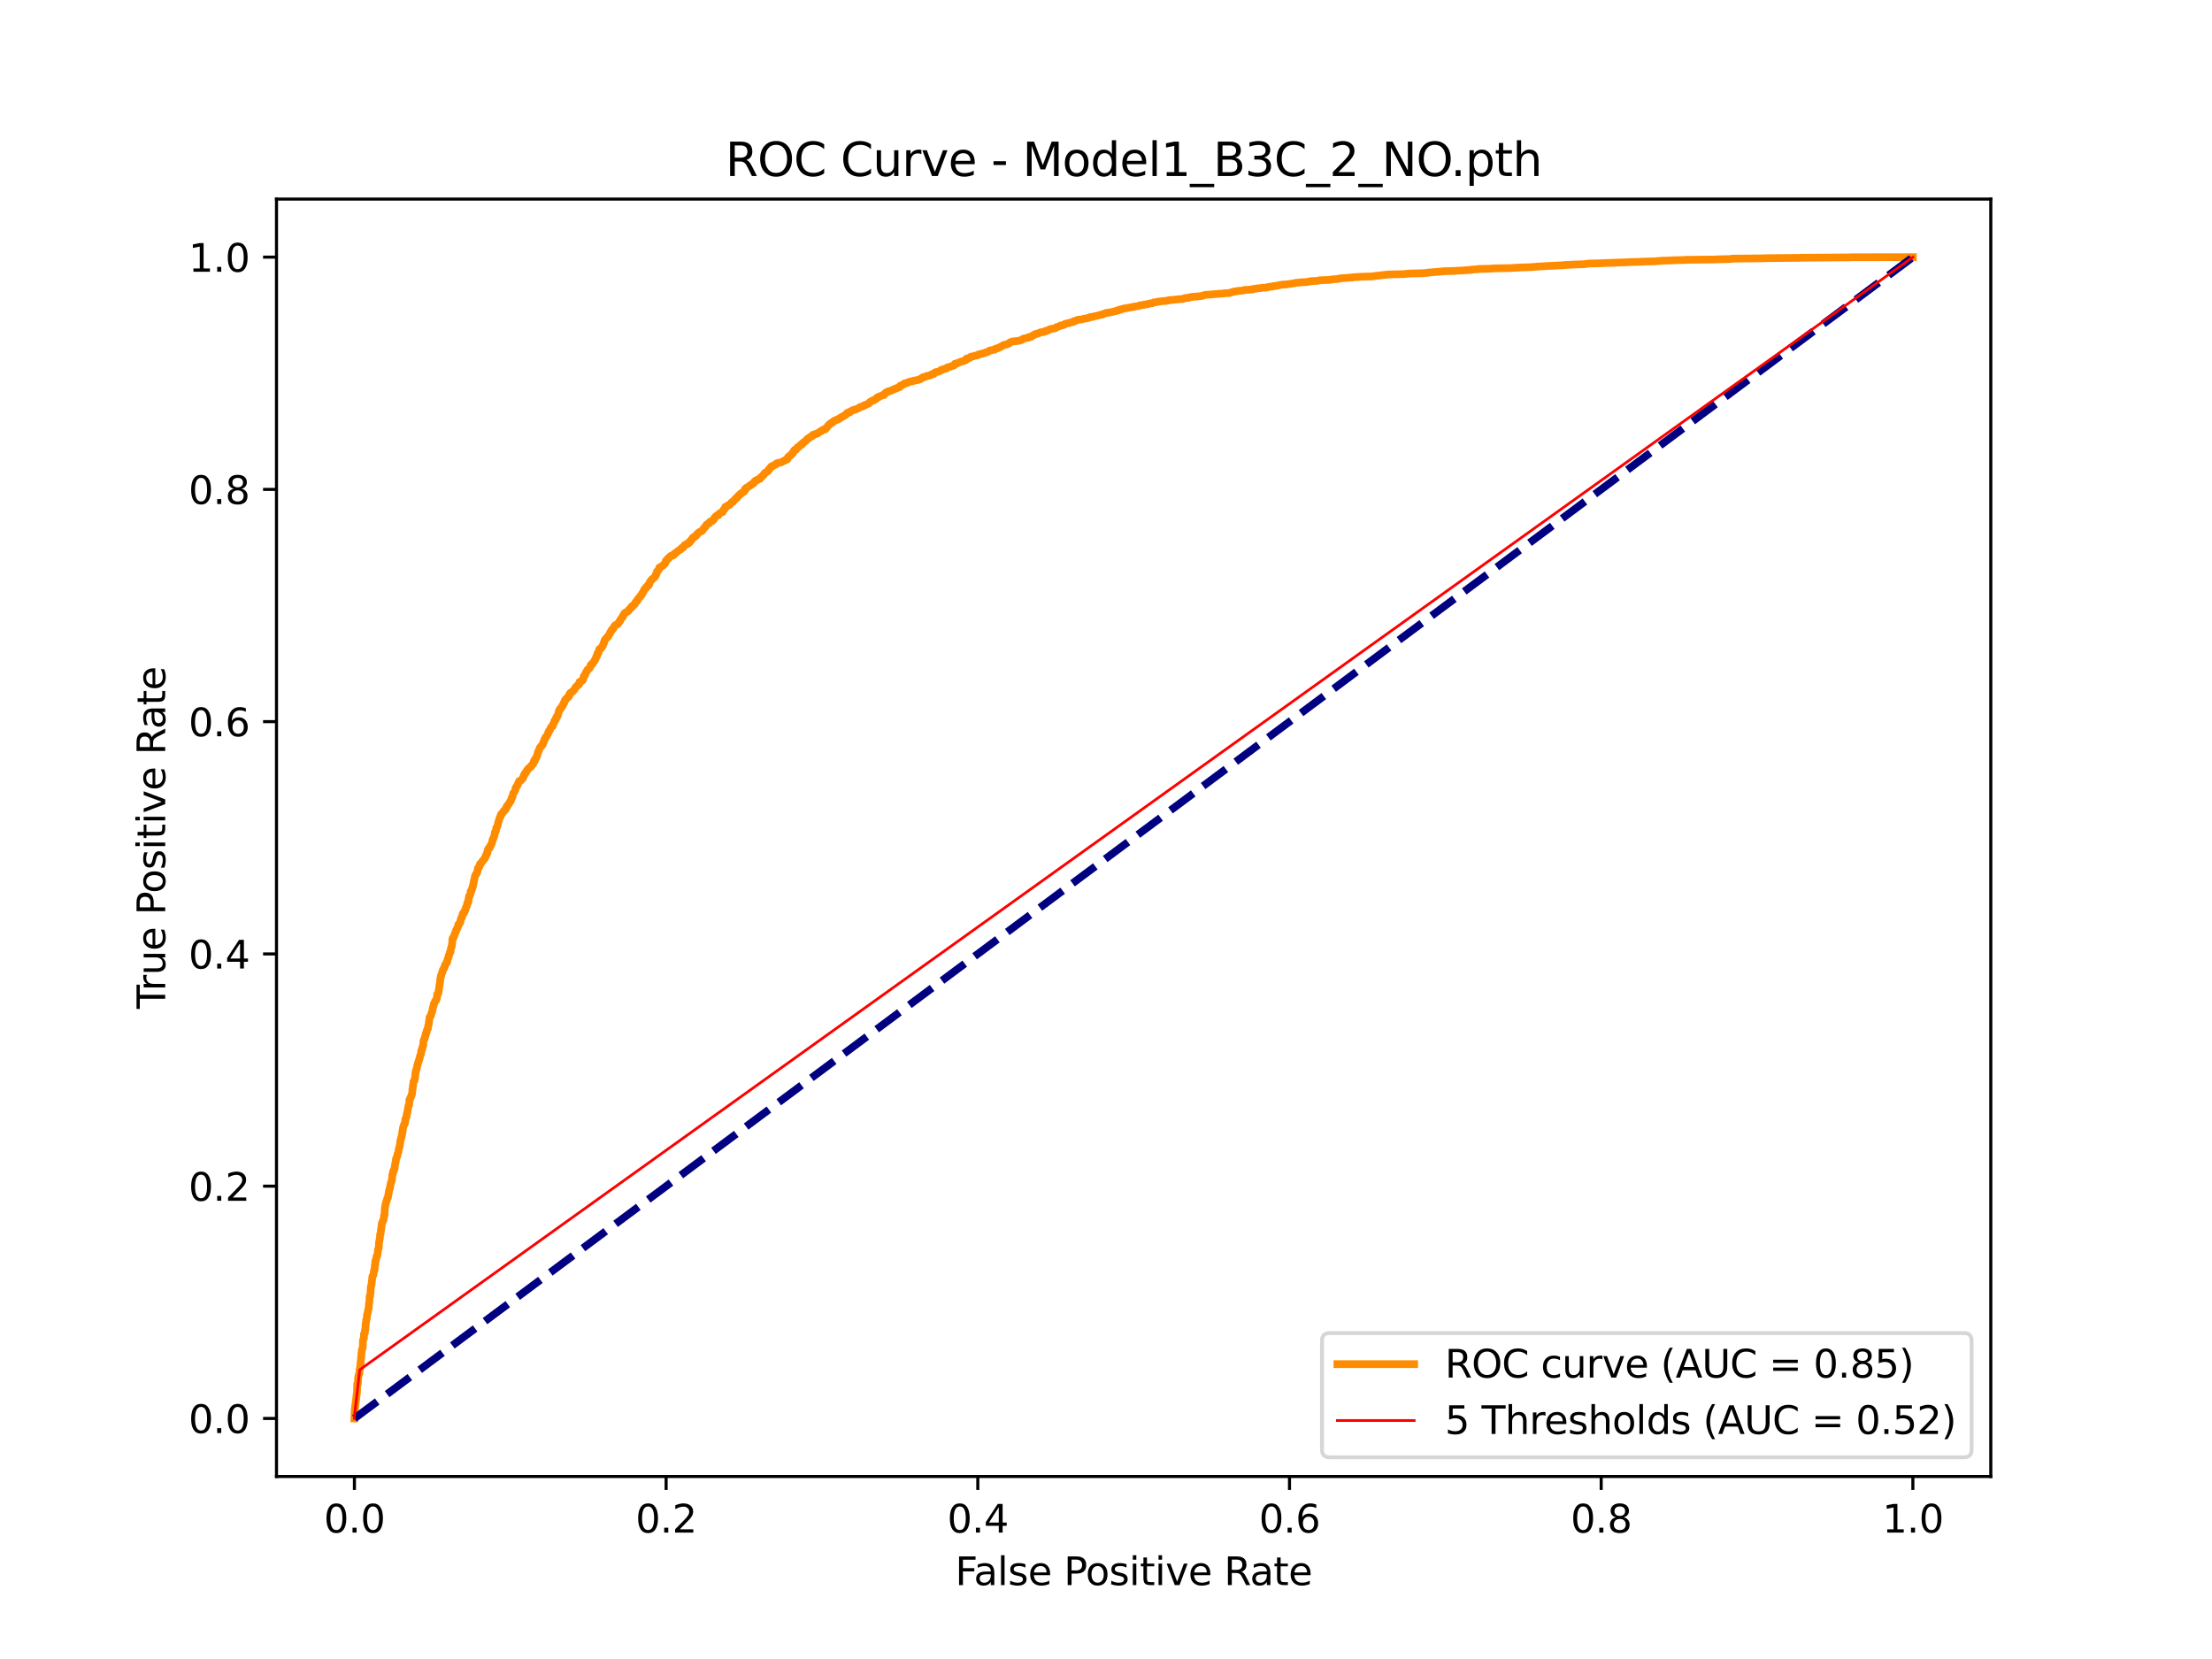 <?xml version="1.0" encoding="utf-8" standalone="no"?>
<!DOCTYPE svg PUBLIC "-//W3C//DTD SVG 1.1//EN"
  "http://www.w3.org/Graphics/SVG/1.1/DTD/svg11.dtd">
<svg xmlns:xlink="http://www.w3.org/1999/xlink" width="576pt" height="432pt" viewBox="0 0 576 432" xmlns="http://www.w3.org/2000/svg" version="1.1">
 <defs>
  <style type="text/css">*{stroke-linejoin: round; stroke-linecap: butt}</style>
 </defs>
 <g id="figure_1">
  <g id="patch_1">
   <path d="M 0 432 
L 576 432 
L 576 0 
L 0 0 
z
" style="fill: #ffffff"/>
  </g>
  <g id="axes_1">
   <g id="patch_2">
    <path d="M 72 384.48 
L 518.4 384.48 
L 518.4 51.84 
L 72 51.84 
z
" style="fill: #ffffff"/>
   </g>
   <g id="matplotlib.axis_1">
    <g id="xtick_1">
     <g id="line2d_1">
      <defs>
       <path id="m3b8b9d9359" d="M 0 0 
L 0 3.5 
" style="stroke: #000000; stroke-width: 0.8"/>
      </defs>
      <g>
       <use xlink:href="#m3b8b9d9359" x="92.291" y="384.48" style="stroke: #000000; stroke-width: 0.8"/>
      </g>
     </g>
     <g id="text_1">
      <!-- 0.0 -->
      <g transform="translate(84.339 399.078) scale(0.1 -0.1)">
       <defs>
        <path id="DejaVuSans-30" d="M 2034 4250 
Q 1547 4250 1301 3770 
Q 1056 3291 1056 2328 
Q 1056 1369 1301 889 
Q 1547 409 2034 409 
Q 2525 409 2770 889 
Q 3016 1369 3016 2328 
Q 3016 3291 2770 3770 
Q 2525 4250 2034 4250 
z
M 2034 4750 
Q 2819 4750 3233 4129 
Q 3647 3509 3647 2328 
Q 3647 1150 3233 529 
Q 2819 -91 2034 -91 
Q 1250 -91 836 529 
Q 422 1150 422 2328 
Q 422 3509 836 4129 
Q 1250 4750 2034 4750 
z
" transform="scale(0.016)"/>
        <path id="DejaVuSans-2e" d="M 684 794 
L 1344 794 
L 1344 0 
L 684 0 
L 684 794 
z
" transform="scale(0.016)"/>
       </defs>
       <use xlink:href="#DejaVuSans-30"/>
       <use xlink:href="#DejaVuSans-2e" transform="translate(63.623 0)"/>
       <use xlink:href="#DejaVuSans-30" transform="translate(95.41 0)"/>
      </g>
     </g>
    </g>
    <g id="xtick_2">
     <g id="line2d_2">
      <g>
       <use xlink:href="#m3b8b9d9359" x="173.455" y="384.48" style="stroke: #000000; stroke-width: 0.8"/>
      </g>
     </g>
     <g id="text_2">
      <!-- 0.2 -->
      <g transform="translate(165.503 399.078) scale(0.1 -0.1)">
       <defs>
        <path id="DejaVuSans-32" d="M 1228 531 
L 3431 531 
L 3431 0 
L 469 0 
L 469 531 
Q 828 903 1448 1529 
Q 2069 2156 2228 2338 
Q 2531 2678 2651 2914 
Q 2772 3150 2772 3378 
Q 2772 3750 2511 3984 
Q 2250 4219 1831 4219 
Q 1534 4219 1204 4116 
Q 875 4013 500 3803 
L 500 4441 
Q 881 4594 1212 4672 
Q 1544 4750 1819 4750 
Q 2544 4750 2975 4387 
Q 3406 4025 3406 3419 
Q 3406 3131 3298 2873 
Q 3191 2616 2906 2266 
Q 2828 2175 2409 1742 
Q 1991 1309 1228 531 
z
" transform="scale(0.016)"/>
       </defs>
       <use xlink:href="#DejaVuSans-30"/>
       <use xlink:href="#DejaVuSans-2e" transform="translate(63.623 0)"/>
       <use xlink:href="#DejaVuSans-32" transform="translate(95.41 0)"/>
      </g>
     </g>
    </g>
    <g id="xtick_3">
     <g id="line2d_3">
      <g>
       <use xlink:href="#m3b8b9d9359" x="254.618" y="384.48" style="stroke: #000000; stroke-width: 0.8"/>
      </g>
     </g>
     <g id="text_3">
      <!-- 0.4 -->
      <g transform="translate(246.667 399.078) scale(0.1 -0.1)">
       <defs>
        <path id="DejaVuSans-34" d="M 2419 4116 
L 825 1625 
L 2419 1625 
L 2419 4116 
z
M 2253 4666 
L 3047 4666 
L 3047 1625 
L 3713 1625 
L 3713 1100 
L 3047 1100 
L 3047 0 
L 2419 0 
L 2419 1100 
L 313 1100 
L 313 1709 
L 2253 4666 
z
" transform="scale(0.016)"/>
       </defs>
       <use xlink:href="#DejaVuSans-30"/>
       <use xlink:href="#DejaVuSans-2e" transform="translate(63.623 0)"/>
       <use xlink:href="#DejaVuSans-34" transform="translate(95.41 0)"/>
      </g>
     </g>
    </g>
    <g id="xtick_4">
     <g id="line2d_4">
      <g>
       <use xlink:href="#m3b8b9d9359" x="335.782" y="384.48" style="stroke: #000000; stroke-width: 0.8"/>
      </g>
     </g>
     <g id="text_4">
      <!-- 0.6 -->
      <g transform="translate(327.83 399.078) scale(0.1 -0.1)">
       <defs>
        <path id="DejaVuSans-36" d="M 2113 2584 
Q 1688 2584 1439 2293 
Q 1191 2003 1191 1497 
Q 1191 994 1439 701 
Q 1688 409 2113 409 
Q 2538 409 2786 701 
Q 3034 994 3034 1497 
Q 3034 2003 2786 2293 
Q 2538 2584 2113 2584 
z
M 3366 4563 
L 3366 3988 
Q 3128 4100 2886 4159 
Q 2644 4219 2406 4219 
Q 1781 4219 1451 3797 
Q 1122 3375 1075 2522 
Q 1259 2794 1537 2939 
Q 1816 3084 2150 3084 
Q 2853 3084 3261 2657 
Q 3669 2231 3669 1497 
Q 3669 778 3244 343 
Q 2819 -91 2113 -91 
Q 1303 -91 875 529 
Q 447 1150 447 2328 
Q 447 3434 972 4092 
Q 1497 4750 2381 4750 
Q 2619 4750 2861 4703 
Q 3103 4656 3366 4563 
z
" transform="scale(0.016)"/>
       </defs>
       <use xlink:href="#DejaVuSans-30"/>
       <use xlink:href="#DejaVuSans-2e" transform="translate(63.623 0)"/>
       <use xlink:href="#DejaVuSans-36" transform="translate(95.41 0)"/>
      </g>
     </g>
    </g>
    <g id="xtick_5">
     <g id="line2d_5">
      <g>
       <use xlink:href="#m3b8b9d9359" x="416.945" y="384.48" style="stroke: #000000; stroke-width: 0.8"/>
      </g>
     </g>
     <g id="text_5">
      <!-- 0.8 -->
      <g transform="translate(408.994 399.078) scale(0.1 -0.1)">
       <defs>
        <path id="DejaVuSans-38" d="M 2034 2216 
Q 1584 2216 1326 1975 
Q 1069 1734 1069 1313 
Q 1069 891 1326 650 
Q 1584 409 2034 409 
Q 2484 409 2743 651 
Q 3003 894 3003 1313 
Q 3003 1734 2745 1975 
Q 2488 2216 2034 2216 
z
M 1403 2484 
Q 997 2584 770 2862 
Q 544 3141 544 3541 
Q 544 4100 942 4425 
Q 1341 4750 2034 4750 
Q 2731 4750 3128 4425 
Q 3525 4100 3525 3541 
Q 3525 3141 3298 2862 
Q 3072 2584 2669 2484 
Q 3125 2378 3379 2068 
Q 3634 1759 3634 1313 
Q 3634 634 3220 271 
Q 2806 -91 2034 -91 
Q 1263 -91 848 271 
Q 434 634 434 1313 
Q 434 1759 690 2068 
Q 947 2378 1403 2484 
z
M 1172 3481 
Q 1172 3119 1398 2916 
Q 1625 2713 2034 2713 
Q 2441 2713 2670 2916 
Q 2900 3119 2900 3481 
Q 2900 3844 2670 4047 
Q 2441 4250 2034 4250 
Q 1625 4250 1398 4047 
Q 1172 3844 1172 3481 
z
" transform="scale(0.016)"/>
       </defs>
       <use xlink:href="#DejaVuSans-30"/>
       <use xlink:href="#DejaVuSans-2e" transform="translate(63.623 0)"/>
       <use xlink:href="#DejaVuSans-38" transform="translate(95.41 0)"/>
      </g>
     </g>
    </g>
    <g id="xtick_6">
     <g id="line2d_6">
      <g>
       <use xlink:href="#m3b8b9d9359" x="498.109" y="384.48" style="stroke: #000000; stroke-width: 0.8"/>
      </g>
     </g>
     <g id="text_6">
      <!-- 1.0 -->
      <g transform="translate(490.158 399.078) scale(0.1 -0.1)">
       <defs>
        <path id="DejaVuSans-31" d="M 794 531 
L 1825 531 
L 1825 4091 
L 703 3866 
L 703 4441 
L 1819 4666 
L 2450 4666 
L 2450 531 
L 3481 531 
L 3481 0 
L 794 0 
L 794 531 
z
" transform="scale(0.016)"/>
       </defs>
       <use xlink:href="#DejaVuSans-31"/>
       <use xlink:href="#DejaVuSans-2e" transform="translate(63.623 0)"/>
       <use xlink:href="#DejaVuSans-30" transform="translate(95.41 0)"/>
      </g>
     </g>
    </g>
    <g id="text_7">
     <!-- False Positive Rate -->
     <g transform="translate(248.734 412.757) scale(0.1 -0.1)">
      <defs>
       <path id="DejaVuSans-46" d="M 628 4666 
L 3309 4666 
L 3309 4134 
L 1259 4134 
L 1259 2759 
L 3109 2759 
L 3109 2228 
L 1259 2228 
L 1259 0 
L 628 0 
L 628 4666 
z
" transform="scale(0.016)"/>
       <path id="DejaVuSans-61" d="M 2194 1759 
Q 1497 1759 1228 1600 
Q 959 1441 959 1056 
Q 959 750 1161 570 
Q 1363 391 1709 391 
Q 2188 391 2477 730 
Q 2766 1069 2766 1631 
L 2766 1759 
L 2194 1759 
z
M 3341 1997 
L 3341 0 
L 2766 0 
L 2766 531 
Q 2569 213 2275 61 
Q 1981 -91 1556 -91 
Q 1019 -91 701 211 
Q 384 513 384 1019 
Q 384 1609 779 1909 
Q 1175 2209 1959 2209 
L 2766 2209 
L 2766 2266 
Q 2766 2663 2505 2880 
Q 2244 3097 1772 3097 
Q 1472 3097 1187 3025 
Q 903 2953 641 2809 
L 641 3341 
Q 956 3463 1253 3523 
Q 1550 3584 1831 3584 
Q 2591 3584 2966 3190 
Q 3341 2797 3341 1997 
z
" transform="scale(0.016)"/>
       <path id="DejaVuSans-6c" d="M 603 4863 
L 1178 4863 
L 1178 0 
L 603 0 
L 603 4863 
z
" transform="scale(0.016)"/>
       <path id="DejaVuSans-73" d="M 2834 3397 
L 2834 2853 
Q 2591 2978 2328 3040 
Q 2066 3103 1784 3103 
Q 1356 3103 1142 2972 
Q 928 2841 928 2578 
Q 928 2378 1081 2264 
Q 1234 2150 1697 2047 
L 1894 2003 
Q 2506 1872 2764 1633 
Q 3022 1394 3022 966 
Q 3022 478 2636 193 
Q 2250 -91 1575 -91 
Q 1294 -91 989 -36 
Q 684 19 347 128 
L 347 722 
Q 666 556 975 473 
Q 1284 391 1588 391 
Q 1994 391 2212 530 
Q 2431 669 2431 922 
Q 2431 1156 2273 1281 
Q 2116 1406 1581 1522 
L 1381 1569 
Q 847 1681 609 1914 
Q 372 2147 372 2553 
Q 372 3047 722 3315 
Q 1072 3584 1716 3584 
Q 2034 3584 2315 3537 
Q 2597 3491 2834 3397 
z
" transform="scale(0.016)"/>
       <path id="DejaVuSans-65" d="M 3597 1894 
L 3597 1613 
L 953 1613 
Q 991 1019 1311 708 
Q 1631 397 2203 397 
Q 2534 397 2845 478 
Q 3156 559 3463 722 
L 3463 178 
Q 3153 47 2828 -22 
Q 2503 -91 2169 -91 
Q 1331 -91 842 396 
Q 353 884 353 1716 
Q 353 2575 817 3079 
Q 1281 3584 2069 3584 
Q 2775 3584 3186 3129 
Q 3597 2675 3597 1894 
z
M 3022 2063 
Q 3016 2534 2758 2815 
Q 2500 3097 2075 3097 
Q 1594 3097 1305 2825 
Q 1016 2553 972 2059 
L 3022 2063 
z
" transform="scale(0.016)"/>
       <path id="DejaVuSans-20" transform="scale(0.016)"/>
       <path id="DejaVuSans-50" d="M 1259 4147 
L 1259 2394 
L 2053 2394 
Q 2494 2394 2734 2622 
Q 2975 2850 2975 3272 
Q 2975 3691 2734 3919 
Q 2494 4147 2053 4147 
L 1259 4147 
z
M 628 4666 
L 2053 4666 
Q 2838 4666 3239 4311 
Q 3641 3956 3641 3272 
Q 3641 2581 3239 2228 
Q 2838 1875 2053 1875 
L 1259 1875 
L 1259 0 
L 628 0 
L 628 4666 
z
" transform="scale(0.016)"/>
       <path id="DejaVuSans-6f" d="M 1959 3097 
Q 1497 3097 1228 2736 
Q 959 2375 959 1747 
Q 959 1119 1226 758 
Q 1494 397 1959 397 
Q 2419 397 2687 759 
Q 2956 1122 2956 1747 
Q 2956 2369 2687 2733 
Q 2419 3097 1959 3097 
z
M 1959 3584 
Q 2709 3584 3137 3096 
Q 3566 2609 3566 1747 
Q 3566 888 3137 398 
Q 2709 -91 1959 -91 
Q 1206 -91 779 398 
Q 353 888 353 1747 
Q 353 2609 779 3096 
Q 1206 3584 1959 3584 
z
" transform="scale(0.016)"/>
       <path id="DejaVuSans-69" d="M 603 3500 
L 1178 3500 
L 1178 0 
L 603 0 
L 603 3500 
z
M 603 4863 
L 1178 4863 
L 1178 4134 
L 603 4134 
L 603 4863 
z
" transform="scale(0.016)"/>
       <path id="DejaVuSans-74" d="M 1172 4494 
L 1172 3500 
L 2356 3500 
L 2356 3053 
L 1172 3053 
L 1172 1153 
Q 1172 725 1289 603 
Q 1406 481 1766 481 
L 2356 481 
L 2356 0 
L 1766 0 
Q 1100 0 847 248 
Q 594 497 594 1153 
L 594 3053 
L 172 3053 
L 172 3500 
L 594 3500 
L 594 4494 
L 1172 4494 
z
" transform="scale(0.016)"/>
       <path id="DejaVuSans-76" d="M 191 3500 
L 800 3500 
L 1894 563 
L 2988 3500 
L 3597 3500 
L 2284 0 
L 1503 0 
L 191 3500 
z
" transform="scale(0.016)"/>
       <path id="DejaVuSans-52" d="M 2841 2188 
Q 3044 2119 3236 1894 
Q 3428 1669 3622 1275 
L 4263 0 
L 3584 0 
L 2988 1197 
Q 2756 1666 2539 1819 
Q 2322 1972 1947 1972 
L 1259 1972 
L 1259 0 
L 628 0 
L 628 4666 
L 2053 4666 
Q 2853 4666 3247 4331 
Q 3641 3997 3641 3322 
Q 3641 2881 3436 2590 
Q 3231 2300 2841 2188 
z
M 1259 4147 
L 1259 2491 
L 2053 2491 
Q 2509 2491 2742 2702 
Q 2975 2913 2975 3322 
Q 2975 3731 2742 3939 
Q 2509 4147 2053 4147 
L 1259 4147 
z
" transform="scale(0.016)"/>
      </defs>
      <use xlink:href="#DejaVuSans-46"/>
      <use xlink:href="#DejaVuSans-61" transform="translate(48.395 0)"/>
      <use xlink:href="#DejaVuSans-6c" transform="translate(109.674 0)"/>
      <use xlink:href="#DejaVuSans-73" transform="translate(137.457 0)"/>
      <use xlink:href="#DejaVuSans-65" transform="translate(189.557 0)"/>
      <use xlink:href="#DejaVuSans-20" transform="translate(251.08 0)"/>
      <use xlink:href="#DejaVuSans-50" transform="translate(282.867 0)"/>
      <use xlink:href="#DejaVuSans-6f" transform="translate(339.545 0)"/>
      <use xlink:href="#DejaVuSans-73" transform="translate(400.727 0)"/>
      <use xlink:href="#DejaVuSans-69" transform="translate(452.826 0)"/>
      <use xlink:href="#DejaVuSans-74" transform="translate(480.609 0)"/>
      <use xlink:href="#DejaVuSans-69" transform="translate(519.818 0)"/>
      <use xlink:href="#DejaVuSans-76" transform="translate(547.602 0)"/>
      <use xlink:href="#DejaVuSans-65" transform="translate(606.781 0)"/>
      <use xlink:href="#DejaVuSans-20" transform="translate(668.305 0)"/>
      <use xlink:href="#DejaVuSans-52" transform="translate(700.092 0)"/>
      <use xlink:href="#DejaVuSans-61" transform="translate(767.324 0)"/>
      <use xlink:href="#DejaVuSans-74" transform="translate(828.604 0)"/>
      <use xlink:href="#DejaVuSans-65" transform="translate(867.812 0)"/>
     </g>
    </g>
   </g>
   <g id="matplotlib.axis_2">
    <g id="ytick_1">
     <g id="line2d_7">
      <defs>
       <path id="maac75db2d4" d="M 0 0 
L -3.5 0 
" style="stroke: #000000; stroke-width: 0.8"/>
      </defs>
      <g>
       <use xlink:href="#maac75db2d4" x="72" y="369.36" style="stroke: #000000; stroke-width: 0.8"/>
      </g>
     </g>
     <g id="text_8">
      <!-- 0.0 -->
      <g transform="translate(49.097 373.159) scale(0.1 -0.1)">
       <use xlink:href="#DejaVuSans-30"/>
       <use xlink:href="#DejaVuSans-2e" transform="translate(63.623 0)"/>
       <use xlink:href="#DejaVuSans-30" transform="translate(95.41 0)"/>
      </g>
     </g>
    </g>
    <g id="ytick_2">
     <g id="line2d_8">
      <g>
       <use xlink:href="#maac75db2d4" x="72" y="308.88" style="stroke: #000000; stroke-width: 0.8"/>
      </g>
     </g>
     <g id="text_9">
      <!-- 0.2 -->
      <g transform="translate(49.097 312.679) scale(0.1 -0.1)">
       <use xlink:href="#DejaVuSans-30"/>
       <use xlink:href="#DejaVuSans-2e" transform="translate(63.623 0)"/>
       <use xlink:href="#DejaVuSans-32" transform="translate(95.41 0)"/>
      </g>
     </g>
    </g>
    <g id="ytick_3">
     <g id="line2d_9">
      <g>
       <use xlink:href="#maac75db2d4" x="72" y="248.4" style="stroke: #000000; stroke-width: 0.8"/>
      </g>
     </g>
     <g id="text_10">
      <!-- 0.4 -->
      <g transform="translate(49.097 252.199) scale(0.1 -0.1)">
       <use xlink:href="#DejaVuSans-30"/>
       <use xlink:href="#DejaVuSans-2e" transform="translate(63.623 0)"/>
       <use xlink:href="#DejaVuSans-34" transform="translate(95.41 0)"/>
      </g>
     </g>
    </g>
    <g id="ytick_4">
     <g id="line2d_10">
      <g>
       <use xlink:href="#maac75db2d4" x="72" y="187.92" style="stroke: #000000; stroke-width: 0.8"/>
      </g>
     </g>
     <g id="text_11">
      <!-- 0.6 -->
      <g transform="translate(49.097 191.719) scale(0.1 -0.1)">
       <use xlink:href="#DejaVuSans-30"/>
       <use xlink:href="#DejaVuSans-2e" transform="translate(63.623 0)"/>
       <use xlink:href="#DejaVuSans-36" transform="translate(95.41 0)"/>
      </g>
     </g>
    </g>
    <g id="ytick_5">
     <g id="line2d_11">
      <g>
       <use xlink:href="#maac75db2d4" x="72" y="127.44" style="stroke: #000000; stroke-width: 0.8"/>
      </g>
     </g>
     <g id="text_12">
      <!-- 0.8 -->
      <g transform="translate(49.097 131.239) scale(0.1 -0.1)">
       <use xlink:href="#DejaVuSans-30"/>
       <use xlink:href="#DejaVuSans-2e" transform="translate(63.623 0)"/>
       <use xlink:href="#DejaVuSans-38" transform="translate(95.41 0)"/>
      </g>
     </g>
    </g>
    <g id="ytick_6">
     <g id="line2d_12">
      <g>
       <use xlink:href="#maac75db2d4" x="72" y="66.96" style="stroke: #000000; stroke-width: 0.8"/>
      </g>
     </g>
     <g id="text_13">
      <!-- 1.0 -->
      <g transform="translate(49.097 70.759) scale(0.1 -0.1)">
       <use xlink:href="#DejaVuSans-31"/>
       <use xlink:href="#DejaVuSans-2e" transform="translate(63.623 0)"/>
       <use xlink:href="#DejaVuSans-30" transform="translate(95.41 0)"/>
      </g>
     </g>
    </g>
    <g id="text_14">
     <!-- True Positive Rate -->
     <g transform="translate(43.017 262.69) rotate(-90) scale(0.1 -0.1)">
      <defs>
       <path id="DejaVuSans-54" d="M -19 4666 
L 3928 4666 
L 3928 4134 
L 2272 4134 
L 2272 0 
L 1638 0 
L 1638 4134 
L -19 4134 
L -19 4666 
z
" transform="scale(0.016)"/>
       <path id="DejaVuSans-72" d="M 2631 2963 
Q 2534 3019 2420 3045 
Q 2306 3072 2169 3072 
Q 1681 3072 1420 2755 
Q 1159 2438 1159 1844 
L 1159 0 
L 581 0 
L 581 3500 
L 1159 3500 
L 1159 2956 
Q 1341 3275 1631 3429 
Q 1922 3584 2338 3584 
Q 2397 3584 2469 3576 
Q 2541 3569 2628 3553 
L 2631 2963 
z
" transform="scale(0.016)"/>
       <path id="DejaVuSans-75" d="M 544 1381 
L 544 3500 
L 1119 3500 
L 1119 1403 
Q 1119 906 1312 657 
Q 1506 409 1894 409 
Q 2359 409 2629 706 
Q 2900 1003 2900 1516 
L 2900 3500 
L 3475 3500 
L 3475 0 
L 2900 0 
L 2900 538 
Q 2691 219 2414 64 
Q 2138 -91 1772 -91 
Q 1169 -91 856 284 
Q 544 659 544 1381 
z
M 1991 3584 
L 1991 3584 
z
" transform="scale(0.016)"/>
      </defs>
      <use xlink:href="#DejaVuSans-54"/>
      <use xlink:href="#DejaVuSans-72" transform="translate(46.334 0)"/>
      <use xlink:href="#DejaVuSans-75" transform="translate(87.447 0)"/>
      <use xlink:href="#DejaVuSans-65" transform="translate(150.826 0)"/>
      <use xlink:href="#DejaVuSans-20" transform="translate(212.35 0)"/>
      <use xlink:href="#DejaVuSans-50" transform="translate(244.137 0)"/>
      <use xlink:href="#DejaVuSans-6f" transform="translate(300.814 0)"/>
      <use xlink:href="#DejaVuSans-73" transform="translate(361.996 0)"/>
      <use xlink:href="#DejaVuSans-69" transform="translate(414.096 0)"/>
      <use xlink:href="#DejaVuSans-74" transform="translate(441.879 0)"/>
      <use xlink:href="#DejaVuSans-69" transform="translate(481.088 0)"/>
      <use xlink:href="#DejaVuSans-76" transform="translate(508.871 0)"/>
      <use xlink:href="#DejaVuSans-65" transform="translate(568.051 0)"/>
      <use xlink:href="#DejaVuSans-20" transform="translate(629.574 0)"/>
      <use xlink:href="#DejaVuSans-52" transform="translate(661.361 0)"/>
      <use xlink:href="#DejaVuSans-61" transform="translate(728.594 0)"/>
      <use xlink:href="#DejaVuSans-74" transform="translate(789.873 0)"/>
      <use xlink:href="#DejaVuSans-65" transform="translate(829.082 0)"/>
     </g>
    </g>
   </g>
   <g id="line2d_13">
    <path d="M 92.291 369.36 
L 92.372 367.092 
L 92.413 367.092 
L 92.494 366.003 
L 92.534 366.003 
L 92.616 365.096 
L 92.656 365.096 
L 92.737 364.189 
L 92.778 364.189 
L 92.859 363.04 
L 92.94 362.979 
L 93.021 360.348 
L 93.184 360.348 
L 93.265 358.685 
L 93.305 358.685 
L 93.387 358.111 
L 93.427 358.111 
L 93.508 357.839 
L 93.549 357.839 
L 93.63 356.75 
L 93.671 356.75 
L 93.752 356.054 
L 93.792 356.054 
L 93.874 354.936 
L 93.914 354.936 
L 93.995 353.696 
L 94.036 353.696 
L 94.117 352.335 
L 94.158 352.335 
L 94.239 351.397 
L 94.32 351.337 
L 94.401 351.035 
L 94.442 351.035 
L 94.523 348.948 
L 94.604 348.888 
L 94.685 348.555 
L 94.766 348.525 
L 94.766 347.376 
L 94.888 347.376 
L 94.929 347.134 
L 95.01 347.134 
L 95.05 346.287 
L 95.132 346.287 
L 95.213 344.593 
L 95.294 344.503 
L 95.375 343.535 
L 95.497 343.475 
L 95.578 342.325 
L 95.659 342.235 
L 95.74 341.721 
L 95.781 341.721 
L 95.862 341.086 
L 95.903 341.086 
L 95.984 340.572 
L 96.024 340.572 
L 96.106 339.241 
L 96.187 339.211 
L 96.227 337.668 
L 96.349 337.668 
L 96.43 336.882 
L 96.471 336.882 
L 96.552 335.128 
L 96.593 335.128 
L 96.674 334.614 
L 96.755 334.584 
L 96.836 333.465 
L 96.877 333.465 
L 96.958 332.437 
L 96.998 332.437 
L 97.08 332.104 
L 97.242 332.014 
L 97.323 331.167 
L 97.364 331.167 
L 97.404 330.774 
L 97.526 330.744 
L 97.607 329.504 
L 97.688 329.413 
L 97.729 328.385 
L 97.81 328.385 
L 97.891 327.931 
L 97.972 327.84 
L 98.054 327.175 
L 98.216 327.084 
L 98.297 326.48 
L 98.338 326.48 
L 98.419 325.512 
L 98.459 325.512 
L 98.5 325.119 
L 98.622 325.028 
L 98.703 323.365 
L 98.784 323.274 
L 98.865 322.548 
L 98.906 322.548 
L 98.987 321.369 
L 99.109 321.339 
L 99.19 320.28 
L 99.23 320.28 
L 99.312 319.555 
L 99.352 319.555 
L 99.393 318.678 
L 99.474 318.678 
L 99.555 318.164 
L 99.596 318.164 
L 99.677 317.922 
L 99.799 317.892 
L 99.88 317.408 
L 99.92 317.408 
L 100.001 316.5 
L 100.123 316.44 
L 100.204 314.565 
L 100.245 314.565 
L 100.326 313.9 
L 100.367 313.9 
L 100.448 313.295 
L 100.529 313.204 
L 100.61 312.751 
L 100.732 312.69 
L 100.813 312.085 
L 100.894 311.995 
L 100.975 311.844 
L 101.016 311.844 
L 101.097 311.178 
L 101.138 311.178 
L 101.219 310.452 
L 101.259 310.452 
L 101.341 309.878 
L 101.381 309.878 
L 101.462 309.455 
L 101.544 309.394 
L 101.625 308.668 
L 101.665 308.668 
L 101.746 308.154 
L 101.787 308.154 
L 101.868 307.761 
L 101.949 307.701 
L 102.031 307.217 
L 102.071 307.217 
L 102.152 305.916 
L 102.193 305.916 
L 102.274 305.493 
L 102.355 305.493 
L 102.396 304.888 
L 102.558 304.858 
L 102.639 304.374 
L 102.761 304.314 
L 102.842 303.376 
L 102.883 303.376 
L 102.964 302.711 
L 103.045 302.651 
L 103.126 301.683 
L 103.167 301.683 
L 103.248 301.471 
L 103.289 301.471 
L 103.37 301.139 
L 103.451 301.108 
L 103.532 300.443 
L 103.613 300.352 
L 103.694 300.02 
L 103.735 300.02 
L 103.816 299.294 
L 103.857 299.294 
L 103.938 298.84 
L 104.019 298.75 
L 104.1 298.145 
L 104.141 298.145 
L 104.222 297.117 
L 104.303 297.056 
L 104.384 296.482 
L 104.465 296.391 
L 104.547 296.058 
L 104.587 296.058 
L 104.668 295.453 
L 104.709 295.453 
L 104.75 294.728 
L 104.831 294.728 
L 104.912 293.79 
L 104.952 293.79 
L 105.034 293.276 
L 105.115 293.216 
L 105.196 292.883 
L 105.237 292.883 
L 105.237 292.732 
L 105.358 292.732 
L 105.439 292.399 
L 105.48 292.399 
L 105.561 291.311 
L 105.683 291.25 
L 105.764 290.948 
L 105.845 290.887 
L 105.926 290.071 
L 105.967 290.071 
L 106.048 289.678 
L 106.089 289.678 
L 106.17 288.982 
L 106.21 288.982 
L 106.292 288.196 
L 106.332 288.196 
L 106.413 287.803 
L 106.535 287.742 
L 106.616 286.351 
L 106.738 286.26 
L 106.779 286.019 
L 106.9 285.958 
L 106.941 285.656 
L 107.022 285.656 
L 107.103 285.263 
L 107.184 285.263 
L 107.266 284.809 
L 107.306 284.809 
L 107.387 283.63 
L 107.469 283.539 
L 107.55 282.541 
L 107.59 282.541 
L 107.671 281.634 
L 107.753 281.604 
L 107.834 281.392 
L 107.955 281.362 
L 107.996 280.787 
L 108.077 280.787 
L 108.158 279.517 
L 108.199 279.517 
L 108.24 278.973 
L 108.321 278.973 
L 108.402 278.428 
L 108.442 278.428 
L 108.524 278.186 
L 108.564 278.186 
L 108.645 277.43 
L 108.727 277.43 
L 108.808 276.916 
L 108.848 276.916 
L 108.929 276.463 
L 109.011 276.463 
L 109.092 276.07 
L 109.132 276.07 
L 109.214 275.616 
L 109.295 275.586 
L 109.376 274.89 
L 109.457 274.8 
L 109.538 274.618 
L 109.619 274.527 
L 109.701 273.499 
L 109.863 273.499 
L 109.903 272.985 
L 109.985 272.985 
L 110.066 272.471 
L 110.187 272.38 
L 110.269 271.02 
L 110.35 270.959 
L 110.431 270.626 
L 110.553 270.566 
L 110.593 270.143 
L 110.674 270.143 
L 110.756 269.78 
L 110.796 269.78 
L 110.877 269.054 
L 110.959 268.963 
L 110.959 268.903 
L 111.08 268.903 
L 111.161 268.207 
L 111.243 268.147 
L 111.324 267.996 
L 111.405 267.935 
L 111.486 267.088 
L 111.527 267.088 
L 111.608 266.816 
L 111.648 266.816 
L 111.73 265.758 
L 111.77 265.758 
L 111.851 264.911 
L 111.973 264.82 
L 112.014 264.639 
L 112.176 264.578 
L 112.257 264.095 
L 112.298 264.095 
L 112.379 263.732 
L 112.46 263.671 
L 112.541 263.248 
L 112.582 263.248 
L 112.663 262.583 
L 112.704 262.583 
L 112.785 262.129 
L 112.866 262.099 
L 112.947 261.403 
L 113.069 261.373 
L 113.15 261.071 
L 113.191 261.071 
L 113.272 260.708 
L 113.393 260.617 
L 113.434 260.556 
L 113.556 260.526 
L 113.637 260.103 
L 113.759 260.012 
L 113.84 258.924 
L 114.083 258.833 
L 114.165 258.319 
L 114.205 258.319 
L 114.286 257.532 
L 114.327 257.532 
L 114.408 256.625 
L 114.449 256.625 
L 114.53 255.96 
L 114.57 255.96 
L 114.651 254.871 
L 114.692 254.871 
L 114.773 254.236 
L 114.854 254.236 
L 114.936 253.692 
L 114.976 253.692 
L 115.057 253.45 
L 115.098 253.45 
L 115.179 253.087 
L 115.22 253.087 
L 115.301 252.573 
L 115.423 252.513 
L 115.504 252.24 
L 115.625 252.18 
L 115.707 251.757 
L 115.828 251.666 
L 115.91 251.182 
L 116.031 251.091 
L 116.112 250.91 
L 116.234 250.91 
L 116.315 250.547 
L 116.437 250.517 
L 116.518 249.942 
L 116.559 249.942 
L 116.64 249.549 
L 116.681 249.549 
L 116.721 249.307 
L 116.802 249.307 
L 116.883 248.702 
L 116.924 248.702 
L 117.005 248.46 
L 117.086 248.43 
L 117.127 247.946 
L 117.33 247.856 
L 117.411 246.948 
L 117.492 246.858 
L 117.533 246.586 
L 117.614 246.586 
L 117.695 245.83 
L 117.736 245.83 
L 117.817 244.469 
L 117.857 244.469 
L 117.898 244.257 
L 118.06 244.257 
L 118.142 243.955 
L 118.223 243.894 
L 118.304 243.41 
L 118.426 243.38 
L 118.507 242.927 
L 118.588 242.866 
L 118.629 242.654 
L 118.71 242.654 
L 118.75 242.231 
L 118.872 242.201 
L 118.953 241.808 
L 119.115 241.747 
L 119.197 241.445 
L 119.237 241.445 
L 119.318 240.81 
L 119.4 240.78 
L 119.4 240.628 
L 119.643 240.568 
L 119.724 240.356 
L 119.846 240.265 
L 119.927 239.6 
L 119.968 239.6 
L 120.049 239.086 
L 120.13 239.026 
L 120.13 238.965 
L 120.292 238.935 
L 120.374 238.451 
L 120.414 238.451 
L 120.495 237.876 
L 120.739 237.786 
L 120.82 237.725 
L 120.861 237.725 
L 120.942 237.272 
L 121.104 237.181 
L 121.185 236.667 
L 121.266 236.667 
L 121.347 236.183 
L 121.429 236.153 
L 121.469 235.941 
L 121.591 235.911 
L 121.672 235.155 
L 121.713 235.155 
L 121.753 234.943 
L 121.956 234.943 
L 122.037 233.885 
L 122.119 233.824 
L 122.159 233.28 
L 122.321 233.189 
L 122.403 233.008 
L 122.443 233.008 
L 122.524 232.554 
L 122.565 232.554 
L 122.565 232.04 
L 122.727 232.04 
L 122.768 231.859 
L 122.849 231.859 
L 122.93 231.284 
L 123.011 231.254 
L 123.093 230.74 
L 123.174 230.74 
L 123.255 230.075 
L 123.295 230.075 
L 123.377 229.379 
L 123.417 229.379 
L 123.498 229.016 
L 123.539 229.016 
L 123.62 228.351 
L 123.661 228.351 
L 123.742 228.018 
L 123.823 227.958 
L 123.864 227.686 
L 123.985 227.686 
L 124.026 227.474 
L 124.148 227.413 
L 124.229 227.172 
L 124.269 227.172 
L 124.351 226.567 
L 124.391 226.567 
L 124.472 226.022 
L 124.594 225.992 
L 124.635 225.811 
L 124.838 225.72 
L 124.919 225.297 
L 124.959 225.297 
L 125 224.934 
L 125.243 224.873 
L 125.325 224.631 
L 125.446 224.541 
L 125.527 224.329 
L 125.69 224.238 
L 125.73 224.087 
L 125.811 224.087 
L 125.893 223.906 
L 126.014 223.815 
L 126.096 223.633 
L 126.177 223.633 
L 126.258 223.331 
L 126.339 223.271 
L 126.42 223.119 
L 126.461 223.119 
L 126.542 222.636 
L 126.664 222.575 
L 126.745 222.424 
L 126.826 222.363 
L 126.826 222 
L 126.948 222 
L 127.029 221.244 
L 127.11 221.154 
L 127.191 220.942 
L 127.435 220.882 
L 127.516 220.761 
L 127.557 220.761 
L 127.638 220.307 
L 127.759 220.277 
L 127.841 219.974 
L 127.881 219.974 
L 127.962 219.702 
L 128.043 219.702 
L 128.125 219.279 
L 128.165 219.279 
L 128.246 218.704 
L 128.328 218.674 
L 128.368 218.372 
L 128.53 218.281 
L 128.612 217.948 
L 128.652 217.948 
L 128.733 217.525 
L 128.774 217.525 
L 128.855 216.739 
L 129.017 216.648 
L 129.099 216.376 
L 129.139 216.376 
L 129.22 215.559 
L 129.342 215.469 
L 129.423 215.287 
L 129.545 215.227 
L 129.626 214.622 
L 129.667 214.622 
L 129.748 214.017 
L 129.789 214.017 
L 129.87 213.805 
L 129.91 213.805 
L 129.991 213.291 
L 130.032 213.291 
L 130.113 212.898 
L 130.154 212.898 
L 130.235 212.717 
L 130.316 212.717 
L 130.397 212.172 
L 130.478 212.112 
L 130.519 211.961 
L 130.762 211.9 
L 130.844 211.628 
L 130.925 211.628 
L 130.965 211.477 
L 131.128 211.386 
L 131.209 211.084 
L 131.452 211.054 
L 131.534 210.751 
L 131.696 210.721 
L 131.736 210.358 
L 131.899 210.358 
L 131.98 209.904 
L 132.223 209.814 
L 132.305 209.511 
L 132.386 209.421 
L 132.467 209.269 
L 132.629 209.209 
L 132.71 208.967 
L 132.792 208.907 
L 132.832 208.665 
L 132.994 208.604 
L 133.076 208.332 
L 133.116 208.332 
L 133.197 207.818 
L 133.279 207.757 
L 133.319 207.546 
L 133.441 207.546 
L 133.522 207.092 
L 133.563 207.092 
L 133.644 206.548 
L 133.725 206.518 
L 133.806 206.336 
L 133.928 206.245 
L 134.009 206.064 
L 134.09 205.973 
L 134.171 205.731 
L 134.212 205.731 
L 134.253 205.127 
L 134.415 205.096 
L 134.455 204.854 
L 134.577 204.794 
L 134.618 204.673 
L 134.739 204.582 
L 134.78 204.25 
L 134.902 204.219 
L 134.983 203.856 
L 135.105 203.796 
L 135.186 203.373 
L 135.632 203.282 
L 135.713 203.07 
L 135.876 202.98 
L 135.957 202.798 
L 136.119 202.738 
L 136.2 202.405 
L 136.282 202.405 
L 136.363 201.951 
L 136.525 201.891 
L 136.606 201.468 
L 136.728 201.377 
L 136.728 201.316 
L 136.971 201.226 
L 137.053 200.893 
L 137.134 200.802 
L 137.215 200.56 
L 137.418 200.5 
L 137.499 200.197 
L 137.702 200.107 
L 137.783 199.925 
L 137.986 199.835 
L 138.027 199.774 
L 138.23 199.714 
L 138.27 199.441 
L 138.432 199.411 
L 138.514 199.2 
L 138.635 199.139 
L 138.717 198.958 
L 138.798 198.867 
L 138.798 198.806 
L 138.919 198.806 
L 139.001 198.202 
L 139.285 198.111 
L 139.325 197.657 
L 139.447 197.567 
L 139.488 197.446 
L 139.609 197.385 
L 139.609 197.204 
L 139.731 197.204 
L 139.812 196.841 
L 139.853 196.841 
L 139.934 196.417 
L 140.015 196.327 
L 140.096 195.782 
L 140.177 195.782 
L 140.259 195.48 
L 140.299 195.48 
L 140.38 195.208 
L 140.421 195.208 
L 140.502 194.936 
L 140.543 194.936 
L 140.624 194.603 
L 140.746 194.543 
L 140.827 194.452 
L 140.867 194.452 
L 140.949 194.21 
L 141.192 194.119 
L 141.273 193.817 
L 141.354 193.817 
L 141.435 193.363 
L 141.598 193.272 
L 141.679 192.789 
L 141.76 192.789 
L 141.801 192.456 
L 141.963 192.396 
L 142.044 191.972 
L 142.166 191.912 
L 142.247 191.791 
L 142.369 191.7 
L 142.45 191.488 
L 142.491 191.488 
L 142.572 191.216 
L 142.653 191.156 
L 142.734 190.793 
L 142.896 190.732 
L 142.937 190.309 
L 143.099 190.248 
L 143.181 190.097 
L 143.262 190.007 
L 143.343 189.644 
L 143.383 189.644 
L 143.465 189.372 
L 143.667 189.281 
L 143.749 189.16 
L 143.911 189.099 
L 143.992 188.616 
L 144.033 188.616 
L 144.114 188.434 
L 144.154 188.434 
L 144.236 188.192 
L 144.276 188.192 
L 144.357 187.739 
L 144.52 187.678 
L 144.56 187.436 
L 144.723 187.406 
L 144.804 187.013 
L 144.844 187.013 
L 144.844 186.801 
L 145.047 186.741 
L 145.088 186.408 
L 145.21 186.408 
L 145.291 186.045 
L 145.331 186.045 
L 145.413 185.592 
L 145.453 185.592 
L 145.534 185.108 
L 145.656 185.017 
L 145.737 184.715 
L 145.859 184.624 
L 145.899 184.503 
L 146.062 184.503 
L 146.143 184.2 
L 146.224 184.2 
L 146.305 183.959 
L 146.508 183.868 
L 146.589 183.444 
L 146.711 183.354 
L 146.752 183.172 
L 146.873 183.172 
L 146.873 182.84 
L 146.995 182.84 
L 147.076 182.416 
L 147.117 182.416 
L 147.198 182.174 
L 147.32 182.174 
L 147.401 181.963 
L 147.563 181.872 
L 147.604 181.812 
L 147.766 181.751 
L 147.807 181.509 
L 148.091 181.449 
L 148.172 181.116 
L 148.294 181.025 
L 148.334 180.632 
L 148.537 180.572 
L 148.537 180.39 
L 148.821 180.3 
L 148.821 180.239 
L 148.943 180.239 
L 149.024 180.058 
L 149.187 180.027 
L 149.268 179.846 
L 149.39 179.785 
L 149.39 179.725 
L 149.471 179.725 
L 149.552 179.664 
L 149.633 179.392 
L 149.714 179.302 
L 149.795 179.06 
L 149.917 178.999 
L 149.958 178.848 
L 150.161 178.818 
L 150.242 178.636 
L 150.323 178.636 
L 150.404 178.394 
L 150.688 178.334 
L 150.729 178.152 
L 150.85 178.152 
L 150.891 177.578 
L 151.175 177.487 
L 151.175 177.427 
L 151.337 177.336 
L 151.337 177.306 
L 151.581 177.306 
L 151.581 177.185 
L 151.784 177.094 
L 151.824 176.882 
L 151.906 176.882 
L 151.987 176.096 
L 152.109 176.005 
L 152.149 175.915 
L 152.352 175.824 
L 152.433 175.401 
L 152.474 175.401 
L 152.555 175.189 
L 152.595 175.189 
L 152.636 174.947 
L 152.758 174.856 
L 152.839 174.645 
L 152.961 174.554 
L 153.042 174.312 
L 153.285 174.252 
L 153.367 174.1 
L 153.529 174.01 
L 153.61 173.798 
L 153.651 173.798 
L 153.732 173.496 
L 153.772 173.496 
L 153.813 173.163 
L 154.097 173.072 
L 154.097 172.981 
L 154.219 172.981 
L 154.3 172.649 
L 154.462 172.558 
L 154.503 172.467 
L 154.625 172.377 
L 154.706 172.256 
L 154.787 172.165 
L 154.868 171.863 
L 155.03 171.802 
L 155.112 171.409 
L 155.193 171.348 
L 155.274 170.955 
L 155.436 170.895 
L 155.517 170.351 
L 155.599 170.26 
L 155.599 170.078 
L 155.842 170.048 
L 155.923 169.534 
L 155.964 169.534 
L 156.045 169.05 
L 156.329 168.96 
L 156.329 168.839 
L 156.532 168.839 
L 156.613 168.627 
L 156.694 168.566 
L 156.775 168.355 
L 156.857 168.324 
L 156.938 168.143 
L 156.978 168.143 
L 157.019 167.841 
L 157.1 167.841 
L 157.181 167.448 
L 157.303 167.357 
L 157.384 166.873 
L 157.465 166.812 
L 157.506 166.601 
L 157.628 166.571 
L 157.709 166.329 
L 157.912 166.238 
L 157.993 166.087 
L 158.155 165.996 
L 158.196 165.784 
L 158.399 165.724 
L 158.48 165.421 
L 158.561 165.331 
L 158.642 165.21 
L 158.764 165.119 
L 158.845 164.726 
L 158.967 164.665 
L 159.007 164.484 
L 159.129 164.484 
L 159.21 164.091 
L 159.332 164 
L 159.413 163.849 
L 159.616 163.819 
L 159.697 163.637 
L 159.778 163.577 
L 159.86 163.274 
L 159.9 163.274 
L 159.981 163.032 
L 160.063 163.032 
L 160.144 162.821 
L 160.55 162.73 
L 160.59 162.639 
L 160.752 162.639 
L 160.834 162.367 
L 160.996 162.276 
L 161.037 162.216 
L 161.118 162.216 
L 161.199 162.035 
L 161.239 162.035 
L 161.28 161.793 
L 161.483 161.702 
L 161.523 161.43 
L 161.605 161.43 
L 161.686 161.158 
L 161.726 161.158 
L 161.808 160.946 
L 162.01 160.855 
L 162.051 160.674 
L 162.213 160.644 
L 162.295 160.16 
L 162.416 160.099 
L 162.497 159.827 
L 162.579 159.827 
L 162.579 159.706 
L 162.782 159.706 
L 162.863 159.494 
L 163.066 159.404 
L 163.066 159.373 
L 163.39 159.283 
L 163.471 159.162 
L 163.634 159.101 
L 163.715 158.92 
L 163.755 158.92 
L 163.755 158.769 
L 163.796 158.769 
L 163.958 158.678 
L 163.958 158.557 
L 164.08 158.557 
L 164.08 158.436 
L 164.324 158.345 
L 164.364 158.164 
L 164.486 158.134 
L 164.486 157.892 
L 164.811 157.861 
L 164.851 157.65 
L 164.973 157.589 
L 165.054 157.438 
L 165.216 157.408 
L 165.257 157.196 
L 165.379 157.196 
L 165.46 156.833 
L 165.622 156.743 
L 165.703 156.591 
L 165.906 156.501 
L 165.987 156.108 
L 166.15 156.077 
L 166.231 155.866 
L 166.353 155.775 
L 166.434 155.563 
L 166.596 155.533 
L 166.596 155.442 
L 166.718 155.442 
L 166.718 155.231 
L 166.88 155.14 
L 166.961 154.928 
L 167.083 154.928 
L 167.164 154.565 
L 167.327 154.505 
L 167.408 154.263 
L 167.448 154.263 
L 167.53 154.021 
L 167.611 153.991 
L 167.692 153.598 
L 167.773 153.567 
L 167.854 153.446 
L 167.976 153.386 
L 167.976 153.204 
L 168.26 153.114 
L 168.341 152.811 
L 168.544 152.721 
L 168.585 152.539 
L 168.666 152.539 
L 168.666 152.418 
L 168.95 152.418 
L 168.991 152.146 
L 169.072 152.146 
L 169.153 151.692 
L 169.193 151.692 
L 169.234 151.511 
L 169.356 151.451 
L 169.396 151.269 
L 169.559 151.178 
L 169.599 151.088 
L 169.721 150.997 
L 169.762 150.816 
L 169.924 150.725 
L 169.924 150.695 
L 170.167 150.604 
L 170.249 150.513 
L 170.37 150.422 
L 170.451 150.241 
L 170.573 150.211 
L 170.614 149.969 
L 170.776 149.908 
L 170.817 149.485 
L 170.979 149.394 
L 171.06 148.85 
L 171.223 148.789 
L 171.223 148.638 
L 171.425 148.548 
L 171.507 148.336 
L 171.547 148.336 
L 171.628 148.003 
L 171.669 148.003 
L 171.669 147.792 
L 172.034 147.701 
L 172.115 147.61 
L 172.237 147.519 
L 172.278 147.429 
L 172.562 147.338 
L 172.643 147.217 
L 172.724 147.217 
L 172.805 147.036 
L 172.968 147.005 
L 173.008 146.794 
L 173.17 146.733 
L 173.252 146.521 
L 173.292 146.521 
L 173.373 146.038 
L 173.495 145.977 
L 173.536 145.886 
L 173.698 145.826 
L 173.779 145.584 
L 174.023 145.493 
L 174.104 145.221 
L 174.429 145.13 
L 174.469 144.919 
L 174.55 144.919 
L 174.631 144.768 
L 175.159 144.677 
L 175.24 144.616 
L 175.362 144.616 
L 175.362 144.405 
L 175.605 144.314 
L 175.605 144.163 
L 175.768 144.163 
L 175.768 144.042 
L 176.092 143.951 
L 176.092 143.83 
L 176.295 143.739 
L 176.376 143.618 
L 176.539 143.528 
L 176.62 143.407 
L 176.742 143.346 
L 176.823 143.256 
L 177.107 143.165 
L 177.188 143.104 
L 177.269 143.074 
L 177.35 142.862 
L 177.472 142.772 
L 177.553 142.651 
L 177.919 142.56 
L 178 142.348 
L 178.04 142.348 
L 178.121 142.137 
L 178.203 142.076 
L 178.284 141.925 
L 178.649 141.834 
L 178.649 141.744 
L 179.095 141.653 
L 179.177 141.35 
L 179.542 141.29 
L 179.582 141.048 
L 179.704 141.018 
L 179.785 140.836 
L 180.029 140.746 
L 180.11 140.413 
L 180.191 140.322 
L 180.272 140.201 
L 180.353 140.201 
L 180.435 139.959 
L 180.719 139.869 
L 180.759 139.808 
L 180.922 139.808 
L 180.922 139.657 
L 181.246 139.566 
L 181.327 139.385 
L 181.409 139.355 
L 181.49 139.082 
L 181.652 139.022 
L 181.733 138.84 
L 181.814 138.75 
L 181.896 138.689 
L 182.058 138.629 
L 182.139 138.538 
L 182.464 138.447 
L 182.464 138.417 
L 182.707 138.326 
L 182.748 138.175 
L 182.91 138.175 
L 182.951 137.964 
L 183.113 137.873 
L 183.194 137.631 
L 183.275 137.54 
L 183.357 137.419 
L 183.6 137.328 
L 183.681 137.177 
L 183.722 137.177 
L 183.762 136.935 
L 183.884 136.845 
L 183.965 136.603 
L 184.209 136.512 
L 184.29 136.391 
L 184.655 136.3 
L 184.696 136.058 
L 184.858 135.968 
L 184.899 135.847 
L 185.102 135.756 
L 185.102 135.726 
L 185.467 135.696 
L 185.548 135.484 
L 185.791 135.393 
L 185.873 135.272 
L 185.954 135.181 
L 186.035 134.849 
L 186.157 134.758 
L 186.238 134.607 
L 186.4 134.516 
L 186.441 134.395 
L 186.603 134.335 
L 186.684 134.244 
L 187.09 134.153 
L 187.171 133.851 
L 187.293 133.851 
L 187.334 133.7 
L 187.577 133.609 
L 187.658 133.518 
L 187.861 133.428 
L 187.861 133.397 
L 188.186 133.337 
L 188.226 133.065 
L 188.307 133.065 
L 188.389 132.732 
L 188.632 132.641 
L 188.713 132.49 
L 188.754 132.49 
L 188.835 132.127 
L 188.876 132.127 
L 188.876 131.976 
L 189.241 131.916 
L 189.241 131.855 
L 189.403 131.764 
L 189.484 131.613 
L 189.931 131.522 
L 190.012 131.341 
L 190.134 131.341 
L 190.215 131.129 
L 190.377 131.039 
L 190.418 130.887 
L 190.58 130.857 
L 190.621 130.736 
L 190.905 130.645 
L 190.986 130.434 
L 191.067 130.404 
L 191.148 130.283 
L 191.27 130.222 
L 191.351 130.101 
L 191.432 130.071 
L 191.432 129.95 
L 191.635 129.859 
L 191.676 129.678 
L 191.96 129.648 
L 192.041 129.496 
L 192.122 129.406 
L 192.203 129.133 
L 192.325 129.043 
L 192.406 128.952 
L 192.65 128.861 
L 192.731 128.65 
L 192.934 128.619 
L 193.015 128.408 
L 193.299 128.317 
L 193.38 128.226 
L 193.461 128.136 
L 193.543 128.045 
L 193.745 128.045 
L 193.786 127.773 
L 193.948 127.773 
L 194.03 127.259 
L 194.395 127.168 
L 194.435 126.956 
L 194.679 126.896 
L 194.76 126.775 
L 194.963 126.684 
L 195.044 126.563 
L 195.247 126.503 
L 195.328 126.412 
L 195.409 126.412 
L 195.409 126.291 
L 195.653 126.261 
L 195.734 126.079 
L 196.018 125.988 
L 196.059 125.868 
L 196.262 125.837 
L 196.343 125.595 
L 196.383 125.595 
L 196.464 125.384 
L 196.749 125.293 
L 196.789 125.112 
L 197.195 125.051 
L 197.235 124.9 
L 197.52 124.809 
L 197.56 124.749 
L 197.885 124.718 
L 197.966 124.476 
L 198.088 124.386 
L 198.169 124.204 
L 198.453 124.114 
L 198.534 123.993 
L 198.656 123.902 
L 198.737 123.72 
L 198.859 123.69 
L 198.94 123.388 
L 199.062 123.297 
L 199.143 123.146 
L 199.346 123.055 
L 199.346 123.025 
L 199.589 122.964 
L 199.67 122.874 
L 199.752 122.813 
L 199.792 122.723 
L 199.954 122.692 
L 199.995 122.541 
L 200.117 122.541 
L 200.198 122.178 
L 200.441 122.088 
L 200.523 121.876 
L 200.604 121.846 
L 200.644 121.694 
L 200.726 121.694 
L 200.807 121.513 
L 201.091 121.422 
L 201.172 121.301 
L 201.456 121.241 
L 201.456 121.15 
L 201.781 121.059 
L 201.781 120.999 
L 202.024 120.969 
L 202.024 120.878 
L 202.227 120.817 
L 202.227 120.636 
L 202.633 120.545 
L 202.633 120.515 
L 203.404 120.424 
L 203.485 120.334 
L 203.688 120.243 
L 203.769 120.152 
L 204.134 120.061 
L 204.216 119.971 
L 204.418 119.88 
L 204.459 119.789 
L 204.621 119.699 
L 204.621 119.668 
L 204.946 119.668 
L 204.946 119.517 
L 205.108 119.487 
L 205.19 119.033 
L 205.311 119.003 
L 205.392 118.852 
L 205.595 118.761 
L 205.677 118.61 
L 205.961 118.549 
L 206.042 118.368 
L 206.163 118.277 
L 206.204 118.126 
L 206.326 118.066 
L 206.407 117.884 
L 206.569 117.884 
L 206.61 117.552 
L 206.691 117.552 
L 206.732 117.34 
L 206.853 117.249 
L 206.935 117.128 
L 207.34 117.068 
L 207.422 116.796 
L 207.584 116.705 
L 207.665 116.463 
L 207.99 116.402 
L 208.03 116.221 
L 208.274 116.13 
L 208.355 116.04 
L 208.436 116.009 
L 208.477 115.828 
L 208.761 115.767 
L 208.842 115.677 
L 208.923 115.677 
L 208.923 115.435 
L 209.126 115.404 
L 209.207 115.223 
L 209.329 115.193 
L 209.329 115.102 
L 209.532 115.042 
L 209.613 114.951 
L 209.775 114.86 
L 209.816 114.769 
L 209.897 114.769 
L 209.897 114.648 
L 210.019 114.648 
L 210.1 114.467 
L 210.141 114.467 
L 210.181 114.316 
L 210.425 114.255 
L 210.465 114.134 
L 210.709 114.074 
L 210.79 113.892 
L 210.952 113.802 
L 210.993 113.741 
L 211.399 113.651 
L 211.48 113.59 
L 211.561 113.56 
L 211.642 113.348 
L 211.683 113.348 
L 211.683 113.227 
L 212.007 113.136 
L 212.007 113.106 
L 212.373 113.076 
L 212.454 112.955 
L 212.981 112.864 
L 213.062 112.683 
L 213.265 112.592 
L 213.346 112.501 
L 213.59 112.411 
L 213.631 112.32 
L 213.955 112.229 
L 214.036 112.048 
L 214.239 111.957 
L 214.32 111.897 
L 214.929 111.806 
L 215.01 111.504 
L 215.213 111.473 
L 215.254 111.322 
L 215.376 111.262 
L 215.457 111.02 
L 215.538 110.929 
L 215.578 110.868 
L 215.741 110.778 
L 215.781 110.717 
L 215.863 110.717 
L 215.903 110.536 
L 216.065 110.475 
L 216.065 110.385 
L 216.35 110.324 
L 216.35 110.233 
L 216.471 110.233 
L 216.512 110.052 
L 216.918 109.961 
L 216.999 109.81 
L 217.08 109.719 
L 217.121 109.629 
L 217.161 109.629 
L 217.323 109.568 
L 217.323 109.508 
L 217.77 109.417 
L 217.77 109.326 
L 218.216 109.236 
L 218.297 109.084 
L 218.622 109.024 
L 218.703 108.842 
L 218.906 108.782 
L 218.906 108.721 
L 219.19 108.661 
L 219.271 108.48 
L 219.637 108.389 
L 219.718 108.298 
L 219.961 108.207 
L 220.042 108.056 
L 220.205 108.026 
L 220.286 107.844 
L 220.529 107.814 
L 220.611 107.512 
L 220.935 107.482 
L 220.976 107.33 
L 221.382 107.33 
L 221.463 107.119 
L 221.666 107.028 
L 221.666 106.998 
L 221.95 106.907 
L 221.99 106.816 
L 222.518 106.726 
L 222.559 106.635 
L 223.127 106.544 
L 223.167 106.484 
L 223.33 106.393 
L 223.411 106.332 
L 223.654 106.242 
L 223.735 106.181 
L 223.938 106.121 
L 223.979 105.97 
L 224.385 105.909 
L 224.466 105.818 
L 224.791 105.788 
L 224.872 105.637 
L 225.075 105.607 
L 225.115 105.486 
L 225.521 105.425 
L 225.562 105.335 
L 225.846 105.244 
L 225.886 105.183 
L 226.251 105.093 
L 226.333 104.881 
L 226.454 104.79 
L 226.454 104.76 
L 226.576 104.76 
L 226.657 104.609 
L 226.901 104.518 
L 226.982 104.427 
L 227.104 104.337 
L 227.104 104.306 
L 227.591 104.246 
L 227.591 104.185 
L 227.834 104.095 
L 227.875 103.974 
L 228.159 103.883 
L 228.24 103.671 
L 228.321 103.641 
L 228.362 103.52 
L 228.808 103.429 
L 228.889 103.248 
L 229.295 103.157 
L 229.295 103.127 
L 229.579 103.036 
L 229.66 102.946 
L 230.229 102.885 
L 230.31 102.583 
L 230.431 102.522 
L 230.472 102.371 
L 230.594 102.371 
L 230.675 102.19 
L 231.162 102.099 
L 231.162 101.948 
L 231.649 101.857 
L 231.649 101.827 
L 232.095 101.736 
L 232.136 101.645 
L 232.42 101.555 
L 232.42 101.524 
L 232.582 101.464 
L 232.582 101.403 
L 232.988 101.313 
L 233.029 101.222 
L 233.475 101.131 
L 233.556 101.01 
L 234.003 100.92 
L 234.043 100.859 
L 234.368 100.768 
L 234.408 100.436 
L 234.855 100.345 
L 234.895 100.224 
L 235.261 100.133 
L 235.301 100.043 
L 235.504 99.982 
L 235.504 99.831 
L 236.072 99.801 
L 236.153 99.68 
L 236.478 99.619 
L 236.478 99.559 
L 236.681 99.498 
L 236.681 99.438 
L 237.209 99.347 
L 237.209 99.317 
L 237.736 99.287 
L 237.736 99.166 
L 238.345 99.075 
L 238.345 99.045 
L 238.994 98.954 
L 238.994 98.924 
L 239.4 98.833 
L 239.4 98.772 
L 239.725 98.712 
L 239.806 98.591 
L 239.968 98.5 
L 240.009 98.41 
L 240.374 98.319 
L 240.415 98.198 
L 240.902 98.137 
L 240.902 98.077 
L 241.186 97.986 
L 241.267 97.896 
L 241.916 97.835 
L 241.916 97.775 
L 242.322 97.714 
L 242.322 97.654 
L 242.525 97.593 
L 242.565 97.472 
L 243.174 97.381 
L 243.215 97.17 
L 243.418 97.109 
L 243.418 97.019 
L 243.661 96.928 
L 243.661 96.898 
L 244.31 96.807 
L 244.31 96.777 
L 244.635 96.686 
L 244.676 96.625 
L 244.879 96.565 
L 244.96 96.474 
L 245.041 96.444 
L 245.041 96.323 
L 245.447 96.263 
L 245.447 96.202 
L 245.771 96.111 
L 245.771 96.081 
L 246.421 95.99 
L 246.502 95.809 
L 246.624 95.718 
L 246.624 95.688 
L 247.111 95.597 
L 247.111 95.567 
L 247.516 95.476 
L 247.598 95.386 
L 248.044 95.295 
L 248.085 95.234 
L 248.409 95.174 
L 248.45 94.992 
L 248.531 94.992 
L 248.612 94.751 
L 249.14 94.69 
L 249.14 94.569 
L 249.545 94.478 
L 249.545 94.448 
L 249.87 94.357 
L 249.911 94.297 
L 250.154 94.236 
L 250.154 94.176 
L 250.682 94.116 
L 250.682 94.055 
L 251.128 93.964 
L 251.209 93.843 
L 251.534 93.783 
L 251.615 93.42 
L 251.94 93.329 
L 251.94 93.299 
L 252.508 93.208 
L 252.589 93.087 
L 252.711 93.057 
L 252.792 92.876 
L 253.441 92.785 
L 253.441 92.755 
L 253.807 92.664 
L 253.807 92.634 
L 254.496 92.543 
L 254.578 92.452 
L 254.699 92.452 
L 254.74 92.301 
L 255.308 92.21 
L 255.308 92.18 
L 255.836 92.089 
L 255.917 91.999 
L 256.485 91.908 
L 256.566 91.787 
L 257.094 91.696 
L 257.175 91.606 
L 257.418 91.515 
L 257.459 91.424 
L 257.662 91.333 
L 257.702 91.273 
L 258.271 91.182 
L 258.271 91.152 
L 259.042 91.061 
L 259.123 90.85 
L 259.488 90.759 
L 259.488 90.729 
L 259.975 90.638 
L 259.975 90.547 
L 260.34 90.456 
L 260.34 90.426 
L 260.503 90.366 
L 260.584 90.245 
L 260.949 90.154 
L 260.99 90.063 
L 261.233 89.973 
L 261.233 89.882 
L 261.639 89.791 
L 261.639 89.761 
L 262.288 89.67 
L 262.369 89.519 
L 262.775 89.428 
L 262.775 89.368 
L 262.937 89.277 
L 262.978 89.156 
L 263.303 89.065 
L 263.303 89.035 
L 263.587 88.944 
L 263.587 88.914 
L 264.804 88.824 
L 264.804 88.793 
L 265.535 88.703 
L 265.616 88.612 
L 266.103 88.521 
L 266.184 88.4 
L 266.306 88.34 
L 266.387 88.219 
L 266.874 88.128 
L 266.874 88.098 
L 267.401 88.007 
L 267.483 87.947 
L 267.888 87.916 
L 267.888 87.765 
L 268.578 87.674 
L 268.659 87.523 
L 268.822 87.432 
L 268.862 87.372 
L 269.146 87.281 
L 269.228 87.221 
L 269.471 87.16 
L 269.552 86.979 
L 270.08 86.918 
L 270.08 86.858 
L 270.607 86.767 
L 270.607 86.676 
L 270.932 86.586 
L 270.973 86.525 
L 271.744 86.465 
L 271.744 86.404 
L 272.15 86.374 
L 272.231 86.162 
L 272.839 86.072 
L 272.88 85.951 
L 273.286 85.86 
L 273.286 85.8 
L 273.529 85.709 
L 273.61 85.648 
L 274.463 85.558 
L 274.463 85.527 
L 274.828 85.467 
L 274.828 85.376 
L 275.071 85.285 
L 275.153 85.164 
L 275.558 85.074 
L 275.558 85.044 
L 275.883 84.953 
L 275.964 84.892 
L 276.127 84.832 
L 276.127 84.771 
L 276.816 84.681 
L 276.898 84.59 
L 277.141 84.56 
L 277.141 84.469 
L 277.303 84.439 
L 277.303 84.348 
L 277.75 84.257 
L 277.831 84.197 
L 278.44 84.136 
L 278.44 84.046 
L 279.008 83.955 
L 279.048 83.894 
L 279.535 83.804 
L 279.535 83.773 
L 279.657 83.773 
L 279.657 83.592 
L 280.266 83.501 
L 280.347 83.38 
L 280.753 83.29 
L 280.753 83.259 
L 281.808 83.169 
L 281.849 83.108 
L 282.295 83.017 
L 282.295 82.987 
L 283.107 82.896 
L 283.188 82.806 
L 283.634 82.715 
L 283.634 82.685 
L 283.878 82.655 
L 283.878 82.564 
L 284.649 82.503 
L 284.649 82.443 
L 285.095 82.352 
L 285.095 82.322 
L 285.744 82.231 
L 285.826 82.171 
L 286.272 82.08 
L 286.272 82.05 
L 286.759 81.959 
L 286.8 81.899 
L 287.165 81.868 
L 287.165 81.778 
L 287.53 81.687 
L 287.53 81.657 
L 287.936 81.566 
L 288.017 81.475 
L 288.991 81.384 
L 289.032 81.324 
L 289.681 81.233 
L 289.681 81.203 
L 290.127 81.112 
L 290.127 81.082 
L 290.533 81.022 
L 290.533 80.961 
L 291.061 80.901 
L 291.101 80.78 
L 291.548 80.719 
L 291.629 80.598 
L 292.197 80.508 
L 292.238 80.447 
L 292.643 80.356 
L 292.643 80.326 
L 293.496 80.235 
L 293.577 80.175 
L 294.226 80.084 
L 294.226 80.054 
L 294.875 79.993 
L 294.875 79.933 
L 295.443 79.872 
L 295.443 79.812 
L 296.417 79.721 
L 296.458 79.661 
L 296.742 79.6 
L 296.742 79.51 
L 297.797 79.419 
L 297.838 79.328 
L 298.771 79.237 
L 298.812 79.177 
L 299.177 79.086 
L 299.177 79.056 
L 300.11 78.965 
L 300.11 78.875 
L 300.476 78.784 
L 300.516 78.723 
L 301.45 78.633 
L 301.531 78.542 
L 302.586 78.451 
L 302.586 78.421 
L 303.641 78.36 
L 303.641 78.3 
L 304.371 78.24 
L 304.371 78.149 
L 305.792 78.058 
L 305.792 78.028 
L 306.888 77.937 
L 306.888 77.907 
L 308.105 77.846 
L 308.186 77.756 
L 308.551 77.665 
L 308.551 77.604 
L 309.444 77.574 
L 309.525 77.453 
L 310.337 77.363 
L 310.337 77.302 
L 311.717 77.211 
L 311.717 77.181 
L 312.894 77.09 
L 312.975 77.03 
L 313.421 76.939 
L 313.421 76.879 
L 313.949 76.788 
L 313.949 76.758 
L 315.653 76.667 
L 315.653 76.637 
L 317.074 76.546 
L 317.074 76.516 
L 318.575 76.425 
L 318.575 76.395 
L 320.198 76.304 
L 320.198 76.274 
L 320.482 76.183 
L 320.482 76.153 
L 320.888 76.092 
L 320.888 76.032 
L 321.456 75.941 
L 321.497 75.881 
L 322.227 75.82 
L 322.227 75.76 
L 323.648 75.669 
L 323.648 75.639 
L 323.932 75.578 
L 323.932 75.518 
L 325.433 75.427 
L 325.433 75.397 
L 326.245 75.367 
L 326.286 75.246 
L 327.26 75.155 
L 327.3 75.095 
L 328.437 75.004 
L 328.518 74.943 
L 329.857 74.883 
L 329.857 74.822 
L 330.263 74.762 
L 330.263 74.701 
L 331.44 74.611 
L 331.48 74.52 
L 332.292 74.429 
L 332.292 74.399 
L 333.022 74.308 
L 333.103 74.248 
L 333.793 74.157 
L 333.793 74.127 
L 335.133 74.036 
L 335.133 74.006 
L 336.066 73.915 
L 336.066 73.885 
L 336.878 73.794 
L 336.878 73.764 
L 337.405 73.673 
L 337.405 73.643 
L 338.582 73.552 
L 338.582 73.522 
L 340.449 73.431 
L 340.449 73.371 
L 341.139 73.31 
L 341.179 73.22 
L 343.087 73.129 
L 343.087 73.099 
L 343.574 73.008 
L 343.574 72.978 
L 346.13 72.887 
L 346.13 72.857 
L 346.942 72.766 
L 346.942 72.736 
L 348.443 72.645 
L 348.525 72.554 
L 349.458 72.464 
L 349.458 72.433 
L 351 72.343 
L 351 72.312 
L 352.136 72.282 
L 352.136 72.192 
L 354.003 72.101 
L 354.003 72.071 
L 357.371 71.98 
L 357.371 71.95 
L 358.183 71.859 
L 358.183 71.829 
L 359.319 71.738 
L 359.319 71.708 
L 360.374 71.617 
L 360.374 71.587 
L 361.511 71.496 
L 361.511 71.466 
L 365.812 71.375 
L 365.812 71.345 
L 366.827 71.254 
L 366.827 71.224 
L 370.723 71.133 
L 370.723 71.103 
L 371.778 71.042 
L 371.778 70.982 
L 373.158 70.891 
L 373.158 70.861 
L 374.7 70.77 
L 374.7 70.74 
L 375.917 70.649 
L 375.917 70.619 
L 379.245 70.528 
L 379.245 70.498 
L 379.326 70.498 
L 381.315 70.407 
L 381.315 70.377 
L 383.06 70.286 
L 383.141 70.196 
L 384.845 70.105 
L 384.845 70.044 
L 388.579 69.954 
L 388.619 69.893 
L 393.57 69.803 
L 393.57 69.772 
L 395.599 69.682 
L 395.599 69.651 
L 398.927 69.561 
L 398.927 69.53 
L 400.347 69.44 
L 400.347 69.409 
L 402.336 69.319 
L 402.336 69.288 
L 404.69 69.198 
L 404.69 69.168 
L 407.165 69.077 
L 407.246 69.016 
L 409.357 68.926 
L 409.357 68.895 
L 412.603 68.805 
L 412.644 68.744 
L 413.699 68.653 
L 413.699 68.623 
L 417.635 68.532 
L 417.635 68.502 
L 420.72 68.412 
L 420.72 68.381 
L 423.885 68.291 
L 423.885 68.26 
L 427.416 68.17 
L 427.416 68.139 
L 431.109 68.049 
L 431.109 68.018 
L 432.448 67.928 
L 432.448 67.897 
L 435.491 67.807 
L 435.491 67.776 
L 438.86 67.686 
L 438.86 67.656 
L 447.017 67.565 
L 447.017 67.535 
L 450.831 67.444 
L 450.912 67.353 
L 459.475 67.262 
L 459.475 67.232 
L 468.768 67.141 
L 468.768 67.111 
L 481.876 67.02 
L 481.876 66.99 
L 498.109 66.96 
L 498.109 66.96 
" clip-path="url(#pac9aa756cc)" style="fill: none; stroke: #ff8c00; stroke-width: 2; stroke-linecap: square"/>
   </g>
   <g id="line2d_14">
    <path d="M 92.291 369.36 
L 498.109 66.96 
" clip-path="url(#pac9aa756cc)" style="fill: none; stroke-dasharray: 7.4,3.2; stroke-dashoffset: 0; stroke: #000080; stroke-width: 2"/>
   </g>
   <g id="line2d_15">
    <path d="M 92.291 369.36 
L 92.291 369.3 
L 92.291 368.816 
L 93.671 356.689 
L 498.109 66.96 
" clip-path="url(#pac9aa756cc)" style="fill: none; stroke: #ff0000; stroke-width: 0.7; stroke-linecap: square"/>
   </g>
   <g id="patch_3">
    <path d="M 72 384.48 
L 72 51.84 
" style="fill: none; stroke: #000000; stroke-width: 0.8; stroke-linejoin: miter; stroke-linecap: square"/>
   </g>
   <g id="patch_4">
    <path d="M 518.4 384.48 
L 518.4 51.84 
" style="fill: none; stroke: #000000; stroke-width: 0.8; stroke-linejoin: miter; stroke-linecap: square"/>
   </g>
   <g id="patch_5">
    <path d="M 72 384.48 
L 518.4 384.48 
" style="fill: none; stroke: #000000; stroke-width: 0.8; stroke-linejoin: miter; stroke-linecap: square"/>
   </g>
   <g id="patch_6">
    <path d="M 72 51.84 
L 518.4 51.84 
" style="fill: none; stroke: #000000; stroke-width: 0.8; stroke-linejoin: miter; stroke-linecap: square"/>
   </g>
   <g id="text_15">
    <!-- ROC Curve - Model1_B3C_2_NO.pth -->
    <g transform="translate(188.914 45.84) scale(0.12 -0.12)">
     <defs>
      <path id="DejaVuSans-4f" d="M 2522 4238 
Q 1834 4238 1429 3725 
Q 1025 3213 1025 2328 
Q 1025 1447 1429 934 
Q 1834 422 2522 422 
Q 3209 422 3611 934 
Q 4013 1447 4013 2328 
Q 4013 3213 3611 3725 
Q 3209 4238 2522 4238 
z
M 2522 4750 
Q 3503 4750 4090 4092 
Q 4678 3434 4678 2328 
Q 4678 1225 4090 567 
Q 3503 -91 2522 -91 
Q 1538 -91 948 565 
Q 359 1222 359 2328 
Q 359 3434 948 4092 
Q 1538 4750 2522 4750 
z
" transform="scale(0.016)"/>
      <path id="DejaVuSans-43" d="M 4122 4306 
L 4122 3641 
Q 3803 3938 3442 4084 
Q 3081 4231 2675 4231 
Q 1875 4231 1450 3742 
Q 1025 3253 1025 2328 
Q 1025 1406 1450 917 
Q 1875 428 2675 428 
Q 3081 428 3442 575 
Q 3803 722 4122 1019 
L 4122 359 
Q 3791 134 3420 21 
Q 3050 -91 2638 -91 
Q 1578 -91 968 557 
Q 359 1206 359 2328 
Q 359 3453 968 4101 
Q 1578 4750 2638 4750 
Q 3056 4750 3426 4639 
Q 3797 4528 4122 4306 
z
" transform="scale(0.016)"/>
      <path id="DejaVuSans-2d" d="M 313 2009 
L 1997 2009 
L 1997 1497 
L 313 1497 
L 313 2009 
z
" transform="scale(0.016)"/>
      <path id="DejaVuSans-4d" d="M 628 4666 
L 1569 4666 
L 2759 1491 
L 3956 4666 
L 4897 4666 
L 4897 0 
L 4281 0 
L 4281 4097 
L 3078 897 
L 2444 897 
L 1241 4097 
L 1241 0 
L 628 0 
L 628 4666 
z
" transform="scale(0.016)"/>
      <path id="DejaVuSans-64" d="M 2906 2969 
L 2906 4863 
L 3481 4863 
L 3481 0 
L 2906 0 
L 2906 525 
Q 2725 213 2448 61 
Q 2172 -91 1784 -91 
Q 1150 -91 751 415 
Q 353 922 353 1747 
Q 353 2572 751 3078 
Q 1150 3584 1784 3584 
Q 2172 3584 2448 3432 
Q 2725 3281 2906 2969 
z
M 947 1747 
Q 947 1113 1208 752 
Q 1469 391 1925 391 
Q 2381 391 2643 752 
Q 2906 1113 2906 1747 
Q 2906 2381 2643 2742 
Q 2381 3103 1925 3103 
Q 1469 3103 1208 2742 
Q 947 2381 947 1747 
z
" transform="scale(0.016)"/>
      <path id="DejaVuSans-5f" d="M 3263 -1063 
L 3263 -1509 
L -63 -1509 
L -63 -1063 
L 3263 -1063 
z
" transform="scale(0.016)"/>
      <path id="DejaVuSans-42" d="M 1259 2228 
L 1259 519 
L 2272 519 
Q 2781 519 3026 730 
Q 3272 941 3272 1375 
Q 3272 1813 3026 2020 
Q 2781 2228 2272 2228 
L 1259 2228 
z
M 1259 4147 
L 1259 2741 
L 2194 2741 
Q 2656 2741 2882 2914 
Q 3109 3088 3109 3444 
Q 3109 3797 2882 3972 
Q 2656 4147 2194 4147 
L 1259 4147 
z
M 628 4666 
L 2241 4666 
Q 2963 4666 3353 4366 
Q 3744 4066 3744 3513 
Q 3744 3084 3544 2831 
Q 3344 2578 2956 2516 
Q 3422 2416 3680 2098 
Q 3938 1781 3938 1306 
Q 3938 681 3513 340 
Q 3088 0 2303 0 
L 628 0 
L 628 4666 
z
" transform="scale(0.016)"/>
      <path id="DejaVuSans-33" d="M 2597 2516 
Q 3050 2419 3304 2112 
Q 3559 1806 3559 1356 
Q 3559 666 3084 287 
Q 2609 -91 1734 -91 
Q 1441 -91 1130 -33 
Q 819 25 488 141 
L 488 750 
Q 750 597 1062 519 
Q 1375 441 1716 441 
Q 2309 441 2620 675 
Q 2931 909 2931 1356 
Q 2931 1769 2642 2001 
Q 2353 2234 1838 2234 
L 1294 2234 
L 1294 2753 
L 1863 2753 
Q 2328 2753 2575 2939 
Q 2822 3125 2822 3475 
Q 2822 3834 2567 4026 
Q 2313 4219 1838 4219 
Q 1578 4219 1281 4162 
Q 984 4106 628 3988 
L 628 4550 
Q 988 4650 1302 4700 
Q 1616 4750 1894 4750 
Q 2613 4750 3031 4423 
Q 3450 4097 3450 3541 
Q 3450 3153 3228 2886 
Q 3006 2619 2597 2516 
z
" transform="scale(0.016)"/>
      <path id="DejaVuSans-4e" d="M 628 4666 
L 1478 4666 
L 3547 763 
L 3547 4666 
L 4159 4666 
L 4159 0 
L 3309 0 
L 1241 3903 
L 1241 0 
L 628 0 
L 628 4666 
z
" transform="scale(0.016)"/>
      <path id="DejaVuSans-70" d="M 1159 525 
L 1159 -1331 
L 581 -1331 
L 581 3500 
L 1159 3500 
L 1159 2969 
Q 1341 3281 1617 3432 
Q 1894 3584 2278 3584 
Q 2916 3584 3314 3078 
Q 3713 2572 3713 1747 
Q 3713 922 3314 415 
Q 2916 -91 2278 -91 
Q 1894 -91 1617 61 
Q 1341 213 1159 525 
z
M 3116 1747 
Q 3116 2381 2855 2742 
Q 2594 3103 2138 3103 
Q 1681 3103 1420 2742 
Q 1159 2381 1159 1747 
Q 1159 1113 1420 752 
Q 1681 391 2138 391 
Q 2594 391 2855 752 
Q 3116 1113 3116 1747 
z
" transform="scale(0.016)"/>
      <path id="DejaVuSans-68" d="M 3513 2113 
L 3513 0 
L 2938 0 
L 2938 2094 
Q 2938 2591 2744 2837 
Q 2550 3084 2163 3084 
Q 1697 3084 1428 2787 
Q 1159 2491 1159 1978 
L 1159 0 
L 581 0 
L 581 4863 
L 1159 4863 
L 1159 2956 
Q 1366 3272 1645 3428 
Q 1925 3584 2291 3584 
Q 2894 3584 3203 3211 
Q 3513 2838 3513 2113 
z
" transform="scale(0.016)"/>
     </defs>
     <use xlink:href="#DejaVuSans-52"/>
     <use xlink:href="#DejaVuSans-4f" transform="translate(69.482 0)"/>
     <use xlink:href="#DejaVuSans-43" transform="translate(148.193 0)"/>
     <use xlink:href="#DejaVuSans-20" transform="translate(218.018 0)"/>
     <use xlink:href="#DejaVuSans-43" transform="translate(249.805 0)"/>
     <use xlink:href="#DejaVuSans-75" transform="translate(319.629 0)"/>
     <use xlink:href="#DejaVuSans-72" transform="translate(383.008 0)"/>
     <use xlink:href="#DejaVuSans-76" transform="translate(424.121 0)"/>
     <use xlink:href="#DejaVuSans-65" transform="translate(483.301 0)"/>
     <use xlink:href="#DejaVuSans-20" transform="translate(544.824 0)"/>
     <use xlink:href="#DejaVuSans-2d" transform="translate(576.611 0)"/>
     <use xlink:href="#DejaVuSans-20" transform="translate(612.695 0)"/>
     <use xlink:href="#DejaVuSans-4d" transform="translate(644.482 0)"/>
     <use xlink:href="#DejaVuSans-6f" transform="translate(730.762 0)"/>
     <use xlink:href="#DejaVuSans-64" transform="translate(791.943 0)"/>
     <use xlink:href="#DejaVuSans-65" transform="translate(855.42 0)"/>
     <use xlink:href="#DejaVuSans-6c" transform="translate(916.943 0)"/>
     <use xlink:href="#DejaVuSans-31" transform="translate(944.727 0)"/>
     <use xlink:href="#DejaVuSans-5f" transform="translate(1008.35 0)"/>
     <use xlink:href="#DejaVuSans-42" transform="translate(1058.35 0)"/>
     <use xlink:href="#DejaVuSans-33" transform="translate(1126.953 0)"/>
     <use xlink:href="#DejaVuSans-43" transform="translate(1190.576 0)"/>
     <use xlink:href="#DejaVuSans-5f" transform="translate(1260.4 0)"/>
     <use xlink:href="#DejaVuSans-32" transform="translate(1310.4 0)"/>
     <use xlink:href="#DejaVuSans-5f" transform="translate(1374.023 0)"/>
     <use xlink:href="#DejaVuSans-4e" transform="translate(1424.023 0)"/>
     <use xlink:href="#DejaVuSans-4f" transform="translate(1498.828 0)"/>
     <use xlink:href="#DejaVuSans-2e" transform="translate(1573.539 0)"/>
     <use xlink:href="#DejaVuSans-70" transform="translate(1605.326 0)"/>
     <use xlink:href="#DejaVuSans-74" transform="translate(1668.803 0)"/>
     <use xlink:href="#DejaVuSans-68" transform="translate(1708.012 0)"/>
    </g>
   </g>
   <g id="legend_1">
    <g id="patch_7">
     <path d="M 346.248 379.48 
L 511.4 379.48 
Q 513.4 379.48 513.4 377.48 
L 513.4 349.124 
Q 513.4 347.124 511.4 347.124 
L 346.248 347.124 
Q 344.248 347.124 344.248 349.124 
L 344.248 377.48 
Q 344.248 379.48 346.248 379.48 
z
" style="fill: #ffffff; opacity: 0.8; stroke: #cccccc; stroke-linejoin: miter"/>
    </g>
    <g id="line2d_16">
     <path d="M 348.248 355.222 
L 358.248 355.222 
L 368.248 355.222 
" style="fill: none; stroke: #ff8c00; stroke-width: 2; stroke-linecap: square"/>
    </g>
    <g id="text_16">
     <!-- ROC curve (AUC = 0.85) -->
     <g transform="translate(376.248 358.722) scale(0.1 -0.1)">
      <defs>
       <path id="DejaVuSans-63" d="M 3122 3366 
L 3122 2828 
Q 2878 2963 2633 3030 
Q 2388 3097 2138 3097 
Q 1578 3097 1268 2742 
Q 959 2388 959 1747 
Q 959 1106 1268 751 
Q 1578 397 2138 397 
Q 2388 397 2633 464 
Q 2878 531 3122 666 
L 3122 134 
Q 2881 22 2623 -34 
Q 2366 -91 2075 -91 
Q 1284 -91 818 406 
Q 353 903 353 1747 
Q 353 2603 823 3093 
Q 1294 3584 2113 3584 
Q 2378 3584 2631 3529 
Q 2884 3475 3122 3366 
z
" transform="scale(0.016)"/>
       <path id="DejaVuSans-28" d="M 1984 4856 
Q 1566 4138 1362 3434 
Q 1159 2731 1159 2009 
Q 1159 1288 1364 580 
Q 1569 -128 1984 -844 
L 1484 -844 
Q 1016 -109 783 600 
Q 550 1309 550 2009 
Q 550 2706 781 3412 
Q 1013 4119 1484 4856 
L 1984 4856 
z
" transform="scale(0.016)"/>
       <path id="DejaVuSans-41" d="M 2188 4044 
L 1331 1722 
L 3047 1722 
L 2188 4044 
z
M 1831 4666 
L 2547 4666 
L 4325 0 
L 3669 0 
L 3244 1197 
L 1141 1197 
L 716 0 
L 50 0 
L 1831 4666 
z
" transform="scale(0.016)"/>
       <path id="DejaVuSans-55" d="M 556 4666 
L 1191 4666 
L 1191 1831 
Q 1191 1081 1462 751 
Q 1734 422 2344 422 
Q 2950 422 3222 751 
Q 3494 1081 3494 1831 
L 3494 4666 
L 4128 4666 
L 4128 1753 
Q 4128 841 3676 375 
Q 3225 -91 2344 -91 
Q 1459 -91 1007 375 
Q 556 841 556 1753 
L 556 4666 
z
" transform="scale(0.016)"/>
       <path id="DejaVuSans-3d" d="M 678 2906 
L 4684 2906 
L 4684 2381 
L 678 2381 
L 678 2906 
z
M 678 1631 
L 4684 1631 
L 4684 1100 
L 678 1100 
L 678 1631 
z
" transform="scale(0.016)"/>
       <path id="DejaVuSans-35" d="M 691 4666 
L 3169 4666 
L 3169 4134 
L 1269 4134 
L 1269 2991 
Q 1406 3038 1543 3061 
Q 1681 3084 1819 3084 
Q 2600 3084 3056 2656 
Q 3513 2228 3513 1497 
Q 3513 744 3044 326 
Q 2575 -91 1722 -91 
Q 1428 -91 1123 -41 
Q 819 9 494 109 
L 494 744 
Q 775 591 1075 516 
Q 1375 441 1709 441 
Q 2250 441 2565 725 
Q 2881 1009 2881 1497 
Q 2881 1984 2565 2268 
Q 2250 2553 1709 2553 
Q 1456 2553 1204 2497 
Q 953 2441 691 2322 
L 691 4666 
z
" transform="scale(0.016)"/>
       <path id="DejaVuSans-29" d="M 513 4856 
L 1013 4856 
Q 1481 4119 1714 3412 
Q 1947 2706 1947 2009 
Q 1947 1309 1714 600 
Q 1481 -109 1013 -844 
L 513 -844 
Q 928 -128 1133 580 
Q 1338 1288 1338 2009 
Q 1338 2731 1133 3434 
Q 928 4138 513 4856 
z
" transform="scale(0.016)"/>
      </defs>
      <use xlink:href="#DejaVuSans-52"/>
      <use xlink:href="#DejaVuSans-4f" transform="translate(69.482 0)"/>
      <use xlink:href="#DejaVuSans-43" transform="translate(148.193 0)"/>
      <use xlink:href="#DejaVuSans-20" transform="translate(218.018 0)"/>
      <use xlink:href="#DejaVuSans-63" transform="translate(249.805 0)"/>
      <use xlink:href="#DejaVuSans-75" transform="translate(304.785 0)"/>
      <use xlink:href="#DejaVuSans-72" transform="translate(368.164 0)"/>
      <use xlink:href="#DejaVuSans-76" transform="translate(409.277 0)"/>
      <use xlink:href="#DejaVuSans-65" transform="translate(468.457 0)"/>
      <use xlink:href="#DejaVuSans-20" transform="translate(529.98 0)"/>
      <use xlink:href="#DejaVuSans-28" transform="translate(561.768 0)"/>
      <use xlink:href="#DejaVuSans-41" transform="translate(600.781 0)"/>
      <use xlink:href="#DejaVuSans-55" transform="translate(669.189 0)"/>
      <use xlink:href="#DejaVuSans-43" transform="translate(742.383 0)"/>
      <use xlink:href="#DejaVuSans-20" transform="translate(812.207 0)"/>
      <use xlink:href="#DejaVuSans-3d" transform="translate(843.994 0)"/>
      <use xlink:href="#DejaVuSans-20" transform="translate(927.783 0)"/>
      <use xlink:href="#DejaVuSans-30" transform="translate(959.57 0)"/>
      <use xlink:href="#DejaVuSans-2e" transform="translate(1023.193 0)"/>
      <use xlink:href="#DejaVuSans-38" transform="translate(1054.98 0)"/>
      <use xlink:href="#DejaVuSans-35" transform="translate(1118.604 0)"/>
      <use xlink:href="#DejaVuSans-29" transform="translate(1182.227 0)"/>
     </g>
    </g>
    <g id="line2d_17">
     <path d="M 348.248 369.9 
L 358.248 369.9 
L 368.248 369.9 
" style="fill: none; stroke: #ff0000; stroke-width: 0.7; stroke-linecap: square"/>
    </g>
    <g id="text_17">
     <!-- 5 Thresholds (AUC = 0.52) -->
     <g transform="translate(376.248 373.4) scale(0.1 -0.1)">
      <use xlink:href="#DejaVuSans-35"/>
      <use xlink:href="#DejaVuSans-20" transform="translate(63.623 0)"/>
      <use xlink:href="#DejaVuSans-54" transform="translate(95.41 0)"/>
      <use xlink:href="#DejaVuSans-68" transform="translate(156.494 0)"/>
      <use xlink:href="#DejaVuSans-72" transform="translate(219.873 0)"/>
      <use xlink:href="#DejaVuSans-65" transform="translate(258.736 0)"/>
      <use xlink:href="#DejaVuSans-73" transform="translate(320.26 0)"/>
      <use xlink:href="#DejaVuSans-68" transform="translate(372.359 0)"/>
      <use xlink:href="#DejaVuSans-6f" transform="translate(435.738 0)"/>
      <use xlink:href="#DejaVuSans-6c" transform="translate(496.92 0)"/>
      <use xlink:href="#DejaVuSans-64" transform="translate(524.703 0)"/>
      <use xlink:href="#DejaVuSans-73" transform="translate(588.18 0)"/>
      <use xlink:href="#DejaVuSans-20" transform="translate(640.279 0)"/>
      <use xlink:href="#DejaVuSans-28" transform="translate(672.066 0)"/>
      <use xlink:href="#DejaVuSans-41" transform="translate(711.08 0)"/>
      <use xlink:href="#DejaVuSans-55" transform="translate(779.488 0)"/>
      <use xlink:href="#DejaVuSans-43" transform="translate(852.682 0)"/>
      <use xlink:href="#DejaVuSans-20" transform="translate(922.506 0)"/>
      <use xlink:href="#DejaVuSans-3d" transform="translate(954.293 0)"/>
      <use xlink:href="#DejaVuSans-20" transform="translate(1038.082 0)"/>
      <use xlink:href="#DejaVuSans-30" transform="translate(1069.869 0)"/>
      <use xlink:href="#DejaVuSans-2e" transform="translate(1133.492 0)"/>
      <use xlink:href="#DejaVuSans-35" transform="translate(1165.279 0)"/>
      <use xlink:href="#DejaVuSans-32" transform="translate(1228.902 0)"/>
      <use xlink:href="#DejaVuSans-29" transform="translate(1292.525 0)"/>
     </g>
    </g>
   </g>
  </g>
 </g>
 <defs>
  <clipPath id="pac9aa756cc">
   <rect x="72" y="51.84" width="446.4" height="332.64"/>
  </clipPath>
 </defs>
</svg>
